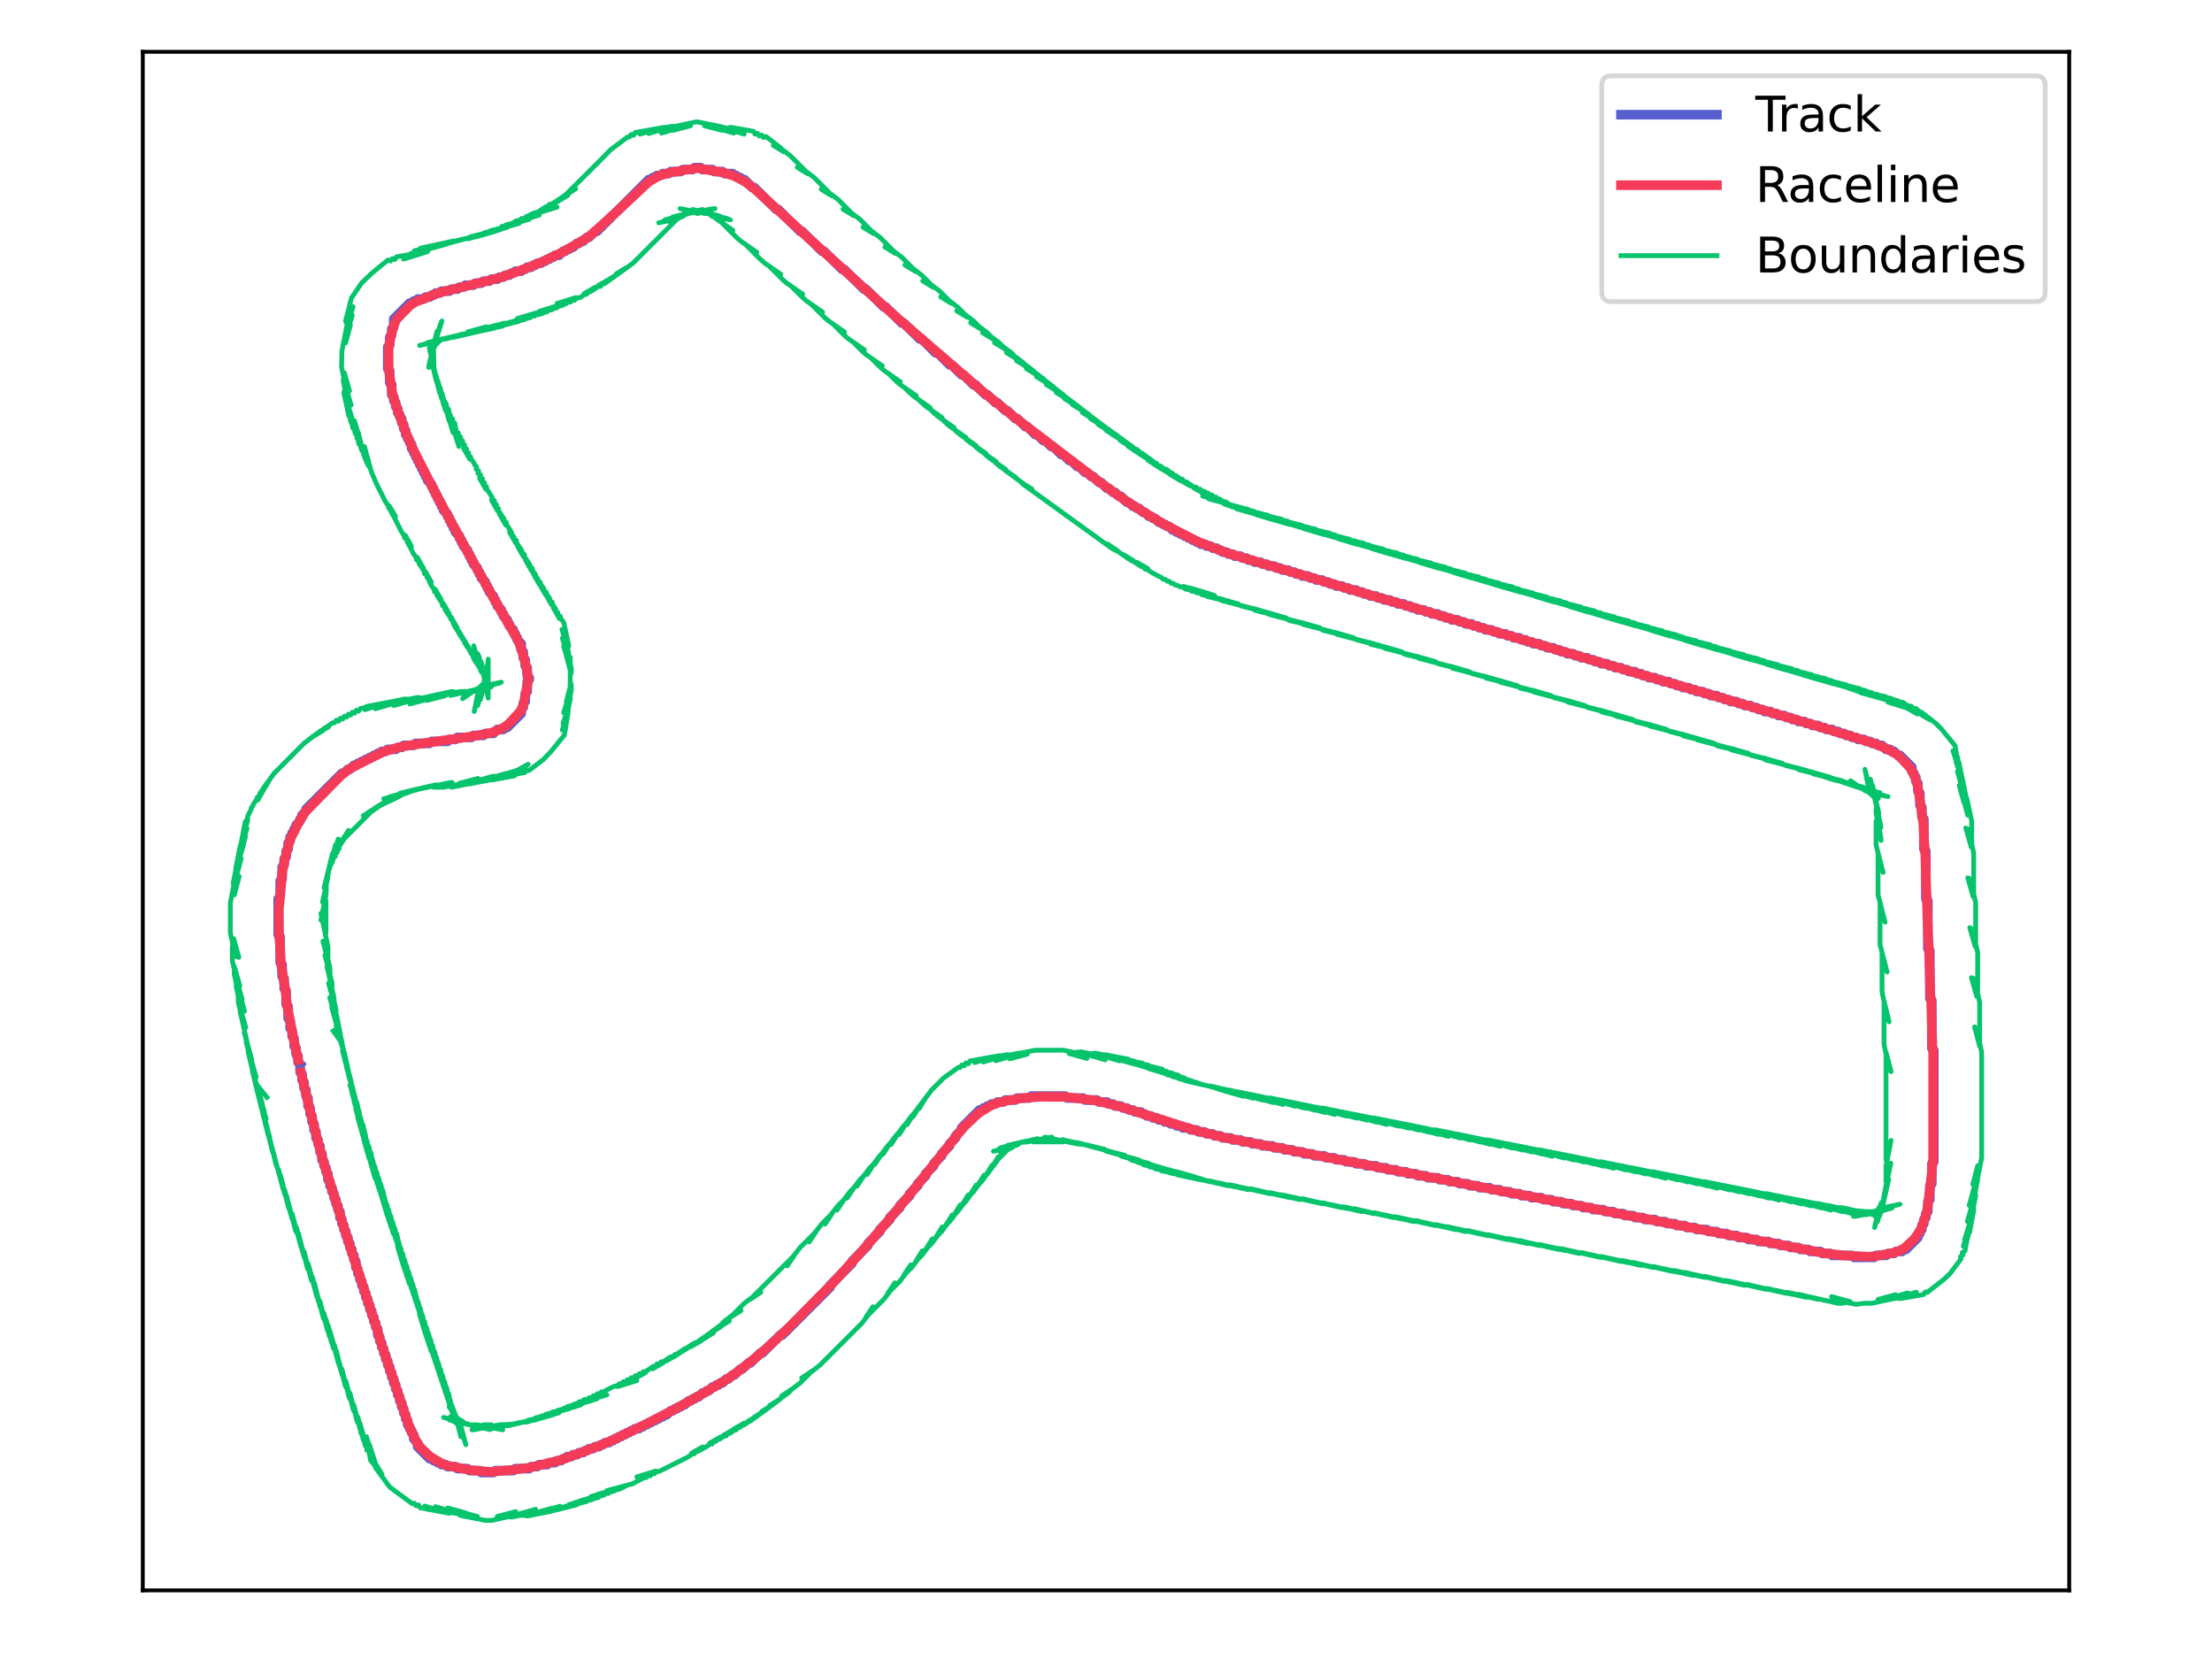 <?xml version="1.0" encoding="utf-8" standalone="no"?>
<!DOCTYPE svg PUBLIC "-//W3C//DTD SVG 1.1//EN"
  "http://www.w3.org/Graphics/SVG/1.1/DTD/svg11.dtd">
<svg xmlns:xlink="http://www.w3.org/1999/xlink" width="460.8pt" height="345.6pt" viewBox="0 0 460.8 345.6" xmlns="http://www.w3.org/2000/svg" version="1.1">
 <defs>
  <style type="text/css">*{stroke-linejoin: round; stroke-linecap: butt}</style>
 </defs>
 <g id="figure_1">
  <g id="patch_1">
   <path d="M 0 345.6 
L 460.8 345.6 
L 460.8 0 
L 0 0 
z
" style="fill: #ffffff"/>
  </g>
  <g id="axes_1">
   <g id="patch_2">
    <path d="M 29.745 331.3 
L 431.055 331.3 
L 431.055 10.8 
L 29.745 10.8 
z
" style="fill: #ffffff"/>
   </g>
   <g id="matplotlib.axis_1"/>
   <g id="matplotlib.axis_2"/>
   <g id="line2d_1">
    <path d="M 62.513 222.101 
L 62.513 223.346 
L 62.928 223.761 
L 62.928 225.006 
L 63.343 225.421 
L 63.343 226.666 
L 63.758 227.081 
L 63.758 228.327 
L 64.173 228.742 
L 64.173 230.402 
L 64.588 230.817 
L 64.588 232.062 
L 65.003 232.477 
L 65.003 233.722 
L 65.418 234.137 
L 65.418 235.382 
L 65.834 235.797 
L 65.834 237.043 
L 66.249 237.458 
L 66.249 238.288 
L 66.664 238.703 
L 66.664 239.948 
L 67.079 240.363 
L 67.079 241.608 
L 67.494 242.023 
L 67.494 242.853 
L 67.909 243.268 
L 67.909 244.098 
L 68.324 244.513 
L 68.324 245.759 
L 68.739 246.174 
L 68.739 247.004 
L 69.154 247.419 
L 69.154 248.249 
L 69.569 248.664 
L 69.569 249.494 
L 69.984 249.909 
L 69.984 250.739 
L 70.399 251.154 
L 70.399 251.984 
L 70.814 252.399 
L 70.814 253.645 
L 71.229 254.06 
L 71.229 254.89 
L 71.644 255.305 
L 71.644 256.135 
L 72.059 256.55 
L 72.059 257.38 
L 72.474 257.795 
L 72.474 258.625 
L 72.889 259.04 
L 72.889 259.87 
L 73.304 260.285 
L 73.304 261.115 
L 73.719 261.53 
L 73.719 262.361 
L 74.134 262.776 
L 74.134 264.021 
L 74.55 264.436 
L 74.55 265.266 
L 74.965 265.681 
L 74.965 266.511 
L 75.38 266.926 
L 75.38 267.756 
L 75.795 268.171 
L 75.795 269.001 
L 76.21 269.416 
L 76.21 270.246 
L 76.625 270.661 
L 76.625 271.492 
L 77.04 271.907 
L 77.04 272.737 
L 77.455 273.152 
L 77.455 273.982 
L 77.87 274.397 
L 77.87 275.227 
L 78.285 275.642 
L 78.285 276.472 
L 78.7 276.887 
L 78.7 278.132 
L 79.115 278.547 
L 79.115 279.378 
L 79.53 279.793 
L 79.53 280.623 
L 79.945 281.038 
L 79.945 281.868 
L 80.36 282.283 
L 80.36 283.113 
L 80.775 283.528 
L 80.775 284.358 
L 81.19 284.773 
L 81.19 285.603 
L 81.605 286.018 
L 81.605 286.848 
L 82.02 287.263 
L 82.02 288.094 
L 82.435 288.509 
L 82.435 289.339 
L 82.85 289.754 
L 82.85 290.584 
L 83.266 290.999 
L 83.266 291.829 
L 83.681 292.244 
L 83.681 293.074 
L 84.096 293.489 
L 84.096 294.319 
L 84.511 294.734 
L 84.511 295.564 
L 84.926 295.979 
L 84.926 296.81 
L 85.341 297.225 
L 85.341 297.64 
L 85.756 298.055 
L 85.756 298.47 
L 86.171 298.885 
L 86.171 299.715 
L 87.001 300.545 
L 87.001 301.375 
L 89.491 303.865 
L 89.906 303.865 
L 90.321 304.28 
L 90.736 304.28 
L 91.151 304.695 
L 91.566 304.695 
L 91.982 305.11 
L 92.812 305.11 
L 93.227 305.526 
L 94.887 305.526 
L 95.302 305.941 
L 97.377 305.941 
L 97.792 306.356 
L 99.867 306.356 
L 100.282 306.771 
L 102.773 306.771 
L 103.188 306.356 
L 106.923 306.356 
L 107.338 305.941 
L 110.244 305.941 
L 110.659 305.526 
L 111.904 305.526 
L 112.319 305.11 
L 113.979 305.11 
L 114.394 304.695 
L 115.639 304.695 
L 116.054 304.28 
L 116.884 304.28 
L 117.299 303.865 
L 117.714 303.865 
L 118.13 303.45 
L 118.96 303.45 
L 119.375 303.035 
L 120.205 303.035 
L 120.62 302.62 
L 121.45 302.62 
L 121.865 302.205 
L 122.28 302.205 
L 122.695 301.79 
L 123.525 301.79 
L 123.94 301.375 
L 124.77 301.375 
L 125.185 300.96 
L 125.6 300.96 
L 126.015 300.545 
L 126.846 300.545 
L 127.261 300.13 
L 127.676 300.13 
L 128.091 299.715 
L 128.506 299.715 
L 128.921 299.3 
L 129.336 299.3 
L 129.751 298.885 
L 130.166 298.885 
L 130.581 298.47 
L 130.996 298.47 
L 131.411 298.055 
L 131.826 298.055 
L 132.241 297.64 
L 133.071 297.64 
L 133.486 297.225 
L 133.901 297.225 
L 134.316 296.81 
L 134.731 296.81 
L 135.147 296.394 
L 135.562 296.394 
L 135.977 295.979 
L 136.392 295.979 
L 136.807 295.564 
L 137.222 295.564 
L 137.637 295.149 
L 138.052 295.149 
L 138.467 294.734 
L 138.882 294.734 
L 139.712 293.904 
L 140.127 293.904 
L 140.542 293.489 
L 140.957 293.489 
L 141.372 293.074 
L 141.787 293.074 
L 142.202 292.659 
L 142.617 292.659 
L 143.447 291.829 
L 143.863 291.829 
L 144.278 291.414 
L 144.693 291.414 
L 145.108 290.999 
L 145.523 290.999 
L 146.353 290.169 
L 146.768 290.169 
L 147.183 289.754 
L 147.598 289.754 
L 148.428 288.924 
L 148.843 288.924 
L 149.258 288.509 
L 149.673 288.509 
L 150.088 288.094 
L 150.503 288.094 
L 151.333 287.263 
L 151.748 287.263 
L 152.579 286.433 
L 152.994 286.433 
L 154.239 285.188 
L 154.654 285.188 
L 155.899 283.943 
L 156.314 283.943 
L 158.389 281.868 
L 158.804 281.868 
L 162.54 278.132 
L 162.955 278.132 
L 172.916 268.171 
L 172.916 267.756 
L 177.481 263.191 
L 177.481 262.776 
L 180.802 259.455 
L 180.802 259.04 
L 183.292 256.55 
L 183.292 256.135 
L 185.367 254.06 
L 185.367 253.645 
L 187.443 251.569 
L 187.443 251.154 
L 189.518 249.079 
L 189.518 248.664 
L 191.178 247.004 
L 191.178 246.589 
L 192.838 244.929 
L 192.838 244.513 
L 194.498 242.853 
L 194.498 242.438 
L 196.159 240.778 
L 196.159 240.363 
L 197.819 238.703 
L 197.819 238.288 
L 199.064 237.043 
L 199.064 236.628 
L 200.309 235.382 
L 200.309 234.967 
L 204.044 231.232 
L 204.46 231.232 
L 204.875 230.817 
L 205.29 230.817 
L 205.705 230.402 
L 206.12 230.402 
L 206.535 229.987 
L 207.365 229.987 
L 207.78 229.572 
L 209.025 229.572 
L 209.44 229.157 
L 211.515 229.157 
L 211.93 228.742 
L 214.421 228.742 
L 214.836 228.327 
L 221.892 228.327 
L 222.307 228.742 
L 225.627 228.742 
L 226.042 229.157 
L 228.532 229.157 
L 228.947 229.572 
L 230.608 229.572 
L 231.023 229.987 
L 231.853 229.987 
L 232.268 230.402 
L 233.513 230.402 
L 233.928 230.817 
L 234.758 230.817 
L 235.173 231.232 
L 236.003 231.232 
L 236.418 231.647 
L 237.663 231.647 
L 238.078 232.062 
L 238.493 232.062 
L 238.908 232.477 
L 239.739 232.477 
L 240.154 232.892 
L 240.984 232.892 
L 241.399 233.307 
L 242.229 233.307 
L 242.644 233.722 
L 243.474 233.722 
L 243.889 234.137 
L 244.719 234.137 
L 245.134 234.552 
L 245.964 234.552 
L 246.379 234.967 
L 247.624 234.967 
L 248.04 235.382 
L 249.285 235.382 
L 249.7 235.797 
L 250.945 235.797 
L 251.36 236.213 
L 252.605 236.213 
L 253.02 236.628 
L 254.265 236.628 
L 254.68 237.043 
L 256.34 237.043 
L 256.756 237.458 
L 258.416 237.458 
L 258.831 237.873 
L 260.491 237.873 
L 260.906 238.288 
L 262.566 238.288 
L 262.981 238.703 
L 265.057 238.703 
L 265.472 239.118 
L 267.132 239.118 
L 267.547 239.533 
L 269.207 239.533 
L 269.622 239.948 
L 271.282 239.948 
L 271.697 240.363 
L 273.357 240.363 
L 273.773 240.778 
L 275.848 240.778 
L 276.263 241.193 
L 277.923 241.193 
L 278.338 241.608 
L 279.998 241.608 
L 280.413 242.023 
L 282.073 242.023 
L 282.489 242.438 
L 284.149 242.438 
L 284.564 242.853 
L 286.639 242.853 
L 287.054 243.268 
L 288.714 243.268 
L 289.129 243.683 
L 290.789 243.683 
L 291.205 244.098 
L 292.865 244.098 
L 293.28 244.513 
L 294.94 244.513 
L 295.355 244.929 
L 297.015 244.929 
L 297.43 245.344 
L 299.505 245.344 
L 299.921 245.759 
L 301.581 245.759 
L 301.996 246.174 
L 303.656 246.174 
L 304.071 246.589 
L 305.731 246.589 
L 306.146 247.004 
L 307.806 247.004 
L 308.221 247.419 
L 310.297 247.419 
L 310.712 247.834 
L 312.372 247.834 
L 312.787 248.249 
L 314.447 248.249 
L 314.862 248.664 
L 316.522 248.664 
L 316.937 249.079 
L 318.598 249.079 
L 319.013 249.494 
L 321.088 249.494 
L 321.503 249.909 
L 323.163 249.909 
L 323.578 250.324 
L 325.238 250.324 
L 325.653 250.739 
L 327.314 250.739 
L 327.729 251.154 
L 329.389 251.154 
L 329.804 251.569 
L 331.464 251.569 
L 331.879 251.984 
L 333.954 251.984 
L 334.37 252.399 
L 336.03 252.399 
L 336.445 252.814 
L 338.105 252.814 
L 338.52 253.229 
L 340.18 253.229 
L 340.595 253.645 
L 342.255 253.645 
L 342.67 254.06 
L 344.746 254.06 
L 345.161 254.475 
L 346.821 254.475 
L 347.236 254.89 
L 348.896 254.89 
L 349.311 255.305 
L 350.971 255.305 
L 351.386 255.72 
L 353.047 255.72 
L 353.462 256.135 
L 355.537 256.135 
L 355.952 256.55 
L 357.612 256.55 
L 358.027 256.965 
L 359.687 256.965 
L 360.102 257.38 
L 361.763 257.38 
L 362.178 257.795 
L 363.838 257.795 
L 364.253 258.21 
L 365.913 258.21 
L 366.328 258.625 
L 368.403 258.625 
L 368.818 259.04 
L 370.479 259.04 
L 370.894 259.455 
L 372.554 259.455 
L 372.969 259.87 
L 374.629 259.87 
L 375.044 260.285 
L 376.704 260.285 
L 377.119 260.7 
L 379.195 260.7 
L 379.61 261.115 
L 381.27 261.115 
L 381.685 261.53 
L 385.835 261.53 
L 386.25 261.945 
L 390.401 261.945 
L 390.816 261.53 
L 392.891 261.53 
L 393.306 261.115 
L 394.551 261.115 
L 394.966 260.7 
L 396.212 260.7 
L 396.627 260.285 
L 397.042 260.285 
L 399.532 257.795 
L 399.532 257.38 
L 399.947 256.965 
L 399.947 256.55 
L 400.362 256.135 
L 400.362 255.305 
L 400.777 254.89 
L 400.777 254.06 
L 401.192 253.645 
L 401.192 252.814 
L 401.607 252.399 
L 401.607 250.324 
L 402.022 249.909 
L 402.022 247.004 
L 402.437 246.589 
L 402.437 242.438 
L 402.852 242.023 
L 402.852 218.781 
L 402.437 218.365 
L 402.437 208.404 
L 402.022 207.989 
L 402.022 198.028 
L 401.607 197.613 
L 401.607 187.652 
L 401.192 187.237 
L 401.192 177.276 
L 400.777 176.861 
L 400.777 170.635 
L 400.362 170.22 
L 400.362 168.145 
L 399.947 167.73 
L 399.947 165.239 
L 399.532 164.824 
L 399.532 163.164 
L 399.117 162.749 
L 399.117 161.919 
L 398.702 161.504 
L 398.702 161.089 
L 398.287 160.674 
L 398.287 159.844 
L 395.797 157.353 
L 395.382 157.353 
L 394.551 156.523 
L 394.136 156.523 
L 393.721 156.108 
L 392.891 156.108 
L 392.061 155.278 
L 391.231 155.278 
L 390.816 154.863 
L 389.986 154.863 
L 389.571 154.448 
L 388.741 154.448 
L 388.326 154.033 
L 387.081 154.033 
L 386.666 153.618 
L 385.835 153.618 
L 385.42 153.203 
L 384.59 153.203 
L 384.175 152.788 
L 383.345 152.788 
L 382.93 152.373 
L 382.1 152.373 
L 381.685 151.958 
L 380.44 151.958 
L 380.025 151.543 
L 379.195 151.543 
L 378.78 151.128 
L 377.534 151.128 
L 377.119 150.713 
L 376.289 150.713 
L 375.874 150.298 
L 374.629 150.298 
L 374.214 149.883 
L 373.384 149.883 
L 372.969 149.468 
L 372.139 149.468 
L 371.724 149.052 
L 370.479 149.052 
L 370.064 148.637 
L 369.234 148.637 
L 368.818 148.222 
L 367.573 148.222 
L 367.158 147.807 
L 366.328 147.807 
L 365.913 147.392 
L 365.083 147.392 
L 364.668 146.977 
L 363.423 146.977 
L 363.008 146.562 
L 362.178 146.562 
L 361.763 146.147 
L 360.518 146.147 
L 360.102 145.732 
L 359.272 145.732 
L 358.857 145.317 
L 358.027 145.317 
L 357.612 144.902 
L 356.367 144.902 
L 355.952 144.487 
L 355.122 144.487 
L 354.707 144.072 
L 353.462 144.072 
L 353.047 143.657 
L 352.217 143.657 
L 351.802 143.242 
L 350.556 143.242 
L 350.141 142.827 
L 349.311 142.827 
L 348.896 142.412 
L 348.066 142.412 
L 347.651 141.997 
L 346.406 141.997 
L 345.991 141.582 
L 345.161 141.582 
L 344.746 141.167 
L 343.501 141.167 
L 343.086 140.752 
L 342.255 140.752 
L 341.84 140.336 
L 341.01 140.336 
L 340.595 139.921 
L 339.35 139.921 
L 338.935 139.506 
L 338.105 139.506 
L 337.69 139.091 
L 336.445 139.091 
L 336.03 138.676 
L 335.2 138.676 
L 334.785 138.261 
L 333.539 138.261 
L 333.124 137.846 
L 332.294 137.846 
L 331.879 137.431 
L 331.049 137.431 
L 330.634 137.016 
L 329.389 137.016 
L 328.974 136.601 
L 328.144 136.601 
L 327.729 136.186 
L 326.484 136.186 
L 326.069 135.771 
L 325.238 135.771 
L 324.823 135.356 
L 323.993 135.356 
L 323.578 134.941 
L 322.333 134.941 
L 321.918 134.526 
L 321.088 134.526 
L 320.673 134.111 
L 319.428 134.111 
L 319.013 133.696 
L 318.183 133.696 
L 317.768 133.281 
L 316.937 133.281 
L 316.522 132.866 
L 315.277 132.866 
L 314.862 132.451 
L 314.032 132.451 
L 313.617 132.035 
L 312.372 132.035 
L 311.957 131.62 
L 311.127 131.62 
L 310.712 131.205 
L 309.467 131.205 
L 309.052 130.79 
L 308.221 130.79 
L 307.806 130.375 
L 306.976 130.375 
L 306.561 129.96 
L 305.316 129.96 
L 304.901 129.545 
L 304.071 129.545 
L 303.656 129.13 
L 302.411 129.13 
L 301.996 128.715 
L 301.166 128.715 
L 300.751 128.3 
L 299.921 128.3 
L 299.505 127.885 
L 298.26 127.885 
L 297.845 127.47 
L 297.015 127.47 
L 296.6 127.055 
L 295.355 127.055 
L 294.94 126.64 
L 294.11 126.64 
L 293.695 126.225 
L 292.865 126.225 
L 292.45 125.81 
L 291.205 125.81 
L 290.789 125.395 
L 289.959 125.395 
L 289.544 124.98 
L 288.299 124.98 
L 287.884 124.565 
L 287.054 124.565 
L 286.639 124.15 
L 285.394 124.15 
L 284.979 123.735 
L 284.149 123.735 
L 283.734 123.319 
L 282.904 123.319 
L 282.489 122.904 
L 281.243 122.904 
L 280.828 122.489 
L 279.998 122.489 
L 279.583 122.074 
L 278.338 122.074 
L 277.923 121.659 
L 277.093 121.659 
L 276.678 121.244 
L 275.848 121.244 
L 275.433 120.829 
L 274.188 120.829 
L 273.773 120.414 
L 272.942 120.414 
L 272.527 119.999 
L 271.282 119.999 
L 270.867 119.584 
L 270.037 119.584 
L 269.622 119.169 
L 268.792 119.169 
L 268.377 118.754 
L 267.132 118.754 
L 266.717 118.339 
L 265.887 118.339 
L 265.472 117.924 
L 264.226 117.924 
L 263.811 117.509 
L 262.981 117.509 
L 262.566 117.094 
L 261.321 117.094 
L 260.906 116.679 
L 260.076 116.679 
L 259.661 116.264 
L 258.831 116.264 
L 258.416 115.849 
L 257.171 115.849 
L 256.756 115.434 
L 255.925 115.434 
L 255.51 115.019 
L 254.68 115.019 
L 254.265 114.603 
L 253.85 114.603 
L 253.435 114.188 
L 252.605 114.188 
L 252.19 113.773 
L 251.36 113.773 
L 250.945 113.358 
L 250.115 113.358 
L 249.7 112.943 
L 249.285 112.943 
L 248.87 112.528 
L 248.455 112.528 
L 248.04 112.113 
L 247.624 112.113 
L 247.209 111.698 
L 246.794 111.698 
L 246.379 111.283 
L 245.964 111.283 
L 245.549 110.868 
L 245.134 110.868 
L 244.719 110.453 
L 244.304 110.453 
L 243.474 109.623 
L 243.059 109.623 
L 242.644 109.208 
L 242.229 109.208 
L 241.814 108.793 
L 241.399 108.793 
L 240.569 107.963 
L 240.154 107.963 
L 239.739 107.548 
L 239.324 107.548 
L 238.493 106.718 
L 238.078 106.718 
L 237.248 105.887 
L 236.833 105.887 
L 236.418 105.472 
L 236.003 105.472 
L 235.173 104.642 
L 234.758 104.642 
L 233.513 103.397 
L 233.098 103.397 
L 232.268 102.567 
L 231.853 102.567 
L 231.023 101.737 
L 230.608 101.737 
L 229.362 100.492 
L 228.947 100.492 
L 227.702 99.247 
L 227.287 99.247 
L 226.457 98.417 
L 226.042 98.417 
L 224.797 97.171 
L 224.382 97.171 
L 223.137 95.926 
L 222.722 95.926 
L 221.476 94.681 
L 221.061 94.681 
L 219.401 93.021 
L 218.986 93.021 
L 217.741 91.776 
L 217.326 91.776 
L 216.081 90.531 
L 215.666 90.531 
L 214.006 88.871 
L 213.591 88.871 
L 211.93 87.21 
L 211.515 87.21 
L 209.855 85.55 
L 209.44 85.55 
L 207.78 83.89 
L 207.365 83.89 
L 205.705 82.23 
L 205.29 82.23 
L 203.214 80.155 
L 202.799 80.155 
L 200.724 78.079 
L 200.309 78.079 
L 198.234 76.004 
L 197.819 76.004 
L 195.328 73.514 
L 194.913 73.514 
L 192.008 70.608 
L 191.593 70.608 
L 188.273 67.288 
L 187.858 67.288 
L 184.537 63.968 
L 184.122 63.968 
L 180.387 60.232 
L 179.972 60.232 
L 175.821 56.082 
L 175.406 56.082 
L 171.671 52.346 
L 171.256 52.346 
L 167.105 48.196 
L 166.69 48.196 
L 162.125 43.63 
L 161.71 43.63 
L 157.144 39.065 
L 156.729 39.065 
L 155.069 37.405 
L 154.654 37.405 
L 154.239 36.99 
L 153.824 36.99 
L 153.409 36.574 
L 152.994 36.574 
L 152.579 36.159 
L 150.918 36.159 
L 150.503 35.744 
L 148.843 35.744 
L 148.428 35.329 
L 146.353 35.329 
L 145.938 34.914 
L 144.693 34.914 
L 144.278 35.329 
L 142.202 35.329 
L 141.787 35.744 
L 139.712 35.744 
L 139.297 36.159 
L 138.052 36.159 
L 137.637 36.574 
L 136.807 36.574 
L 136.392 36.99 
L 135.977 36.99 
L 135.562 37.405 
L 135.147 37.405 
L 124.355 48.196 
L 123.94 48.196 
L 122.695 49.441 
L 122.28 49.441 
L 121.45 50.271 
L 121.035 50.271 
L 120.62 50.686 
L 120.205 50.686 
L 119.375 51.516 
L 118.96 51.516 
L 118.545 51.931 
L 118.13 51.931 
L 117.714 52.346 
L 117.299 52.346 
L 116.469 53.176 
L 115.639 53.176 
L 115.224 53.591 
L 114.809 53.591 
L 114.394 54.006 
L 113.979 54.006 
L 113.564 54.422 
L 113.149 54.422 
L 112.734 54.837 
L 111.904 54.837 
L 111.489 55.252 
L 111.074 55.252 
L 110.659 55.667 
L 109.829 55.667 
L 109.414 56.082 
L 108.998 56.082 
L 108.583 56.497 
L 107.338 56.497 
L 106.923 56.912 
L 106.508 56.912 
L 106.093 57.327 
L 105.263 57.327 
L 104.848 57.742 
L 104.018 57.742 
L 103.603 58.157 
L 102.358 58.157 
L 101.943 58.572 
L 100.698 58.572 
L 100.282 58.987 
L 99.037 58.987 
L 98.622 59.402 
L 96.962 59.402 
L 96.547 59.817 
L 95.717 59.817 
L 95.302 60.232 
L 94.057 60.232 
L 93.642 60.647 
L 91.982 60.647 
L 91.566 61.062 
L 90.736 61.062 
L 90.321 61.477 
L 89.906 61.477 
L 89.491 61.892 
L 88.661 61.892 
L 88.246 62.307 
L 87.001 62.307 
L 86.586 62.722 
L 86.171 62.722 
L 85.756 63.138 
L 85.341 63.138 
L 82.02 66.458 
L 82.02 68.118 
L 81.605 68.533 
L 81.605 69.778 
L 81.19 70.193 
L 81.19 71.854 
L 80.775 72.269 
L 80.775 76.834 
L 81.19 77.249 
L 81.19 79.739 
L 81.605 80.155 
L 81.605 82.23 
L 82.02 82.645 
L 82.02 83.475 
L 82.435 83.89 
L 82.435 84.72 
L 82.85 85.135 
L 82.85 85.965 
L 83.266 86.38 
L 83.266 86.795 
L 83.681 87.21 
L 83.681 88.04 
L 84.096 88.455 
L 84.096 89.286 
L 84.511 89.701 
L 84.511 90.531 
L 84.926 90.946 
L 84.926 91.361 
L 85.341 91.776 
L 85.341 92.191 
L 85.756 92.606 
L 85.756 93.436 
L 86.171 93.851 
L 86.171 94.266 
L 86.586 94.681 
L 86.586 95.096 
L 87.001 95.511 
L 87.001 95.926 
L 87.416 96.341 
L 87.416 96.756 
L 87.831 97.171 
L 87.831 97.587 
L 88.246 98.002 
L 88.246 98.417 
L 88.661 98.832 
L 88.661 99.247 
L 89.076 99.662 
L 89.076 100.077 
L 89.906 100.907 
L 89.906 101.322 
L 90.321 101.737 
L 90.321 102.152 
L 90.736 102.567 
L 90.736 102.982 
L 91.151 103.397 
L 91.151 103.812 
L 91.566 104.227 
L 91.566 104.642 
L 91.982 105.057 
L 91.982 105.472 
L 92.397 105.887 
L 92.397 106.303 
L 93.227 107.133 
L 93.227 107.548 
L 93.642 107.963 
L 93.642 108.378 
L 94.057 108.793 
L 94.057 109.208 
L 94.472 109.623 
L 94.472 110.038 
L 94.887 110.453 
L 94.887 110.868 
L 95.717 111.698 
L 95.717 112.113 
L 96.132 112.528 
L 96.132 112.943 
L 96.547 113.358 
L 96.547 113.773 
L 97.377 114.603 
L 97.377 115.019 
L 97.792 115.434 
L 97.792 115.849 
L 98.207 116.264 
L 98.207 116.679 
L 98.622 117.094 
L 98.622 117.509 
L 99.452 118.339 
L 99.452 118.754 
L 99.867 119.169 
L 99.867 119.584 
L 100.282 119.999 
L 100.282 120.414 
L 101.113 121.244 
L 101.113 121.659 
L 101.528 122.074 
L 101.528 122.489 
L 101.943 122.904 
L 101.943 123.319 
L 102.773 124.15 
L 102.773 124.565 
L 103.188 124.98 
L 103.188 125.395 
L 103.603 125.81 
L 103.603 126.225 
L 104.433 127.055 
L 104.433 127.47 
L 104.848 127.885 
L 104.848 128.3 
L 105.678 129.13 
L 105.678 129.545 
L 106.093 129.96 
L 106.093 130.375 
L 106.923 131.205 
L 106.923 131.62 
L 107.338 132.035 
L 107.338 132.451 
L 107.753 132.866 
L 107.753 133.281 
L 108.583 134.111 
L 108.583 135.356 
L 108.998 135.771 
L 108.998 137.016 
L 109.414 137.431 
L 109.414 138.676 
L 109.829 139.091 
L 109.829 140.752 
L 110.244 141.167 
L 110.244 141.582 
L 109.829 141.997 
L 109.829 144.072 
L 109.414 144.487 
L 109.414 146.147 
L 108.998 146.562 
L 108.998 147.392 
L 108.583 147.807 
L 108.583 148.637 
L 105.678 151.543 
L 105.263 151.543 
L 104.848 151.958 
L 103.603 151.958 
L 102.773 152.788 
L 101.113 152.788 
L 100.698 153.203 
L 98.622 153.203 
L 98.207 153.618 
L 95.302 153.618 
L 94.887 154.033 
L 93.642 154.033 
L 93.227 154.448 
L 89.906 154.448 
L 89.491 154.863 
L 86.586 154.863 
L 86.171 155.278 
L 84.096 155.278 
L 83.681 155.693 
L 82.85 155.693 
L 82.435 156.108 
L 80.775 156.108 
L 80.36 156.523 
L 79.53 156.523 
L 79.115 156.938 
L 78.7 156.938 
L 78.285 157.353 
L 77.87 157.353 
L 77.455 157.768 
L 77.04 157.768 
L 76.625 158.184 
L 76.21 158.184 
L 75.795 158.599 
L 75.38 158.599 
L 74.965 159.014 
L 74.55 159.014 
L 74.134 159.429 
L 73.719 159.429 
L 72.889 160.259 
L 72.474 160.259 
L 71.644 161.089 
L 71.229 161.089 
L 63.758 168.56 
L 63.758 168.975 
L 62.928 169.805 
L 62.928 170.22 
L 62.513 170.635 
L 62.513 171.05 
L 61.683 171.88 
L 61.683 172.295 
L 61.268 172.71 
L 61.268 173.125 
L 60.853 173.54 
L 60.853 173.955 
L 60.438 174.37 
L 60.438 175.2 
L 60.023 175.616 
L 60.023 176.861 
L 59.608 177.276 
L 59.608 178.521 
L 59.193 178.936 
L 59.193 180.181 
L 58.778 180.596 
L 58.778 183.086 
L 58.363 183.501 
L 58.363 186.822 
L 57.948 187.237 
L 57.948 194.708 
L 58.363 195.123 
L 58.363 200.518 
L 58.778 200.933 
L 58.778 203.424 
L 59.193 203.839 
L 59.193 205.914 
L 59.608 206.329 
L 59.608 209.234 
L 60.023 209.649 
L 60.023 212.14 
L 60.438 212.555 
L 60.438 214.215 
L 60.853 214.63 
L 60.853 215.875 
L 61.268 216.29 
L 61.268 217.95 
L 61.683 218.365 
L 61.683 219.611 
L 62.098 220.026 
L 62.098 221.271 
L 62.513 221.686 
L 62.513 221.686 
" clip-path="url(#p6db9f89d6e)" style="fill: none; stroke: #575fcf; stroke-width: 2; stroke-linecap: square"/>
   </g>
   <g id="line2d_2">
    <path d="M 62.704 223.401 
L 64.541 231.147 
L 66.155 237.585 
L 66.861 240.12 
L 67.573 242.651 
L 70.771 252.791 
L 71.516 255.338 
L 78.51 276.781 
L 79.242 279.318 
L 85.159 296.924 
L 86.843 300.537 
L 87.633 301.582 
L 89.567 303.425 
L 91.83 304.763 
L 93.057 305.289 
L 98.243 306.283 
L 102.218 306.625 
L 104.838 306.355 
L 106.166 306.272 
L 108.787 305.926 
L 110.09 305.79 
L 116.531 304.244 
L 120.273 302.872 
L 125.256 301.017 
L 127.676 299.966 
L 134.86 296.527 
L 141.908 292.843 
L 146.535 290.239 
L 149.964 288.209 
L 152.214 286.805 
L 154.359 285.245 
L 157.472 282.778 
L 160.466 280.158 
L 164.34 276.533 
L 173.669 267.101 
L 179.918 260.233 
L 184.237 255.201 
L 189.339 249.075 
L 200.084 235.59 
L 200.953 234.615 
L 203.841 231.872 
L 206.094 230.491 
L 207.279 229.905 
L 209.855 229.241 
L 211.168 229.093 
L 212.458 228.822 
L 216.425 228.479 
L 221.713 228.494 
L 224.366 228.784 
L 228.29 229.276 
L 233.451 230.541 
L 248.604 235.372 
L 255.04 236.977 
L 257.643 237.463 
L 262.837 238.502 
L 266.745 239.175 
L 269.333 239.719 
L 296.636 244.98 
L 297.919 245.283 
L 299.231 245.438 
L 301.842 245.982 
L 305.73 246.739 
L 310.954 247.753 
L 313.531 248.24 
L 321.344 249.724 
L 325.235 250.475 
L 334.345 252.25 
L 336.924 252.774 
L 342.122 253.753 
L 347.345 254.768 
L 349.919 255.28 
L 365.535 258.262 
L 366.818 258.565 
L 368.13 258.72 
L 370.741 259.264 
L 374.629 260.021 
L 379.854 261.029 
L 383.777 261.51 
L 389.066 261.79 
L 390.377 261.735 
L 394.281 261.013 
L 395.564 260.61 
L 396.745 260.01 
L 398.677 258.208 
L 399.47 257.163 
L 400.154 256.019 
L 401.077 253.528 
L 401.456 252.255 
L 402.431 244.386 
L 402.506 243.049 
L 402.704 241.735 
L 402.718 219.195 
L 402.541 217.891 
L 402.307 208.619 
L 402.13 207.294 
L 401.852 198.014 
L 401.675 195.364 
L 401.393 187.411 
L 401.253 184.768 
L 401.082 178.137 
L 400.837 175.501 
L 400.669 171.526 
L 399.702 164.974 
L 399.474 163.66 
L 399.113 162.383 
L 398.602 161.177 
L 397.975 160.014 
L 396.177 158.058 
L 395.21 157.185 
L 392.891 155.889 
L 390.419 154.881 
L 387.899 154.069 
L 385.352 153.32 
L 380.295 151.76 
L 376.496 150.643 
L 372.642 149.504 
L 368.835 148.382 
L 366.302 147.656 
L 362.501 146.531 
L 331.944 137.595 
L 328.142 136.466 
L 325.599 135.745 
L 320.494 134.21 
L 317.961 133.484 
L 314.165 132.358 
L 309.042 130.918 
L 303.973 129.381 
L 301.443 128.661 
L 296.332 127.127 
L 293.789 126.398 
L 289.985 125.268 
L 287.437 124.554 
L 265.818 118.184 
L 263.284 117.471 
L 255.636 115.197 
L 249.465 112.82 
L 242.393 109.168 
L 237.866 106.432 
L 234.5 104.298 
L 232.31 102.747 
L 229.096 100.445 
L 211.16 86.786 
L 208.069 84.262 
L 204.964 81.797 
L 185.877 65.336 
L 172.096 52.888 
L 169.136 50.228 
L 157.36 39.497 
L 155.258 37.878 
L 152.933 36.637 
L 150.391 35.882 
L 145.173 35.016 
L 143.878 35.272 
L 142.563 35.409 
L 141.276 35.698 
L 139.966 35.857 
L 137.365 36.561 
L 135.118 37.874 
L 128.321 44.234 
L 123.413 48.694 
L 122.372 49.503 
L 118.952 51.54 
L 116.598 52.817 
L 113.04 54.514 
L 109.335 56.016 
L 104.354 57.761 
L 100.493 58.776 
L 91.477 60.968 
L 86.55 62.902 
L 85.447 63.587 
L 82.642 66.465 
L 82.09 67.619 
L 81.373 70.17 
L 80.941 72.76 
L 80.967 76.748 
L 81.727 81.977 
L 82.938 85.759 
L 83.893 88.261 
L 84.787 90.767 
L 86.434 94.374 
L 91.274 103.812 
L 98.315 116.59 
L 102.882 124.67 
L 107.542 132.709 
L 108.139 133.913 
L 108.977 136.397 
L 109.63 138.974 
L 110.091 141.551 
L 109.037 146.777 
L 108.555 148.012 
L 106.79 149.947 
L 105.866 150.899 
L 104.775 151.664 
L 102.337 152.657 
L 98.429 153.393 
L 87.944 154.877 
L 85.327 155.273 
L 84.031 155.482 
L 81.44 156.134 
L 80.146 156.479 
L 76.595 158.23 
L 73.039 160.048 
L 71.954 160.795 
L 70.943 161.633 
L 63.528 169.193 
L 62.133 171.468 
L 60.381 175.015 
L 59.361 178.891 
L 58.832 181.479 
L 58.094 189.382 
L 58.132 194.678 
L 58.355 197.326 
L 58.474 199.99 
L 58.83 202.602 
L 59.487 206.54 
L 59.754 209.156 
L 61.249 216.944 
L 62.132 220.833 
L 62.132 220.833 
" clip-path="url(#p6db9f89d6e)" style="fill: none; stroke: #f53b57; stroke-width: 2; stroke-linecap: square"/>
   </g>
   <g id="line2d_3">
    <path d="M 52.648 222.101 
L 52.535 222.931 
L 53.689 227.758 
L 54.104 228.173 
L 52.95 224.176 
L 52.95 224.591 
L 54.104 229.418 
L 54.605 229.79 
L 53.478 225.836 
L 53.365 226.251 
L 54.519 231.078 
L 55.02 231.45 
L 53.893 227.497 
L 53.78 227.912 
L 54.934 232.739 
L 55.435 233.111 
L 54.308 229.157 
L 54.195 229.572 
L 54.308 229.987 
L 55.435 234.771 
L 55.764 235.229 
L 54.61 231.232 
L 54.723 231.647 
L 55.85 236.431 
L 56.179 236.889 
L 55.025 232.892 
L 55.138 233.307 
L 56.728 239.728 
L 56.909 240.26 
L 55.968 236.213 
L 57.511 242.657 
L 57.739 243.165 
L 56.685 239.118 
L 58.984 247.731 
L 58.043 243.683 
L 59.218 248.444 
L 59.399 248.976 
L 58.458 244.929 
L 60.048 251.349 
L 60.229 251.881 
L 59.288 247.834 
L 60.464 252.594 
L 60.644 253.126 
L 59.703 249.079 
L 60.831 253.863 
L 61.059 254.372 
L 60.006 250.324 
L 61.575 256.396 
L 61.889 256.862 
L 60.836 252.814 
L 62.719 259.767 
L 61.779 255.72 
L 62.954 260.48 
L 63.134 261.012 
L 62.194 256.965 
L 63.321 261.749 
L 63.549 262.257 
L 62.496 258.21 
L 64.065 264.282 
L 64.379 264.748 
L 63.326 260.7 
L 64.895 266.773 
L 65.31 267.188 
L 64.156 263.191 
L 64.269 263.606 
L 65.859 269.611 
L 66.04 270.143 
L 65.099 266.096 
L 66.274 270.856 
L 66.455 271.389 
L 65.514 267.341 
L 66.642 272.125 
L 66.87 272.634 
L 65.816 268.586 
L 67.386 274.658 
L 67.7 275.124 
L 66.646 271.077 
L 68.216 277.149 
L 68.53 277.614 
L 67.476 273.567 
L 68.631 278.394 
L 69.046 278.809 
L 67.891 274.812 
L 69.046 279.639 
L 69.461 280.054 
L 68.307 276.057 
L 69.461 280.884 
L 69.876 281.299 
L 68.722 277.302 
L 68.834 277.717 
L 70.425 283.723 
L 70.605 284.255 
L 69.665 280.208 
L 70.84 284.968 
L 71.02 285.5 
L 70.08 281.453 
L 71.207 286.237 
L 71.435 286.745 
L 70.382 282.698 
L 71.951 288.77 
L 72.265 289.236 
L 71.212 285.188 
L 72.781 291.26 
L 73.095 291.726 
L 72.042 287.678 
L 73.611 293.751 
L 73.925 294.216 
L 72.872 290.169 
L 74.442 296.241 
L 74.756 296.706 
L 73.702 292.659 
L 75.272 298.731 
L 75.586 299.197 
L 74.532 295.149 
L 75.687 299.976 
L 76.102 300.391 
L 74.947 296.394 
L 76.102 301.222 
L 76.517 301.637 
L 76.416 302.102 
L 77.065 302.4 
L 76.932 302.882 
L 77.536 303.202 
L 76.331 299.3 
L 77.192 304.204 
L 79.585 307.131 
L 78.239 304.926 
L 76.953 300.96 
L 78.239 305.756 
L 81.141 309.725 
L 82.075 310.451 
L 85.851 313.221 
L 86.309 313.136 
L 86.662 313.674 
L 87.166 313.496 
L 87.496 314.082 
L 92.397 314.95 
L 88.494 313.745 
L 88.815 314.35 
L 93.642 315.242 
L 94.472 314.99 
L 90.716 313.868 
L 91.017 314.511 
L 95.717 315.405 
L 96.962 315.156 
L 93.277 314.141 
L 93.519 314.902 
L 98.622 315.902 
L 99.452 315.902 
L 95.598 314.894 
L 95.828 315.68 
L 101.113 316.732 
L 102.358 316.732 
L 107.228 315.68 
L 107.457 314.894 
L 103.603 315.902 
L 104.018 315.902 
L 106.093 315.983 
L 106.508 316.045 
L 111.292 315.093 
L 111.571 314.406 
L 107.753 315.496 
L 109.414 315.71 
L 109.829 315.806 
L 114.706 314.866 
L 114.992 314.192 
L 111.074 315.295 
L 111.489 315.391 
L 116.366 314.45 
L 116.652 313.777 
L 112.734 314.88 
L 113.564 315.089 
L 118.391 313.934 
L 118.806 313.519 
L 114.809 314.674 
L 115.224 314.674 
L 120.051 313.519 
L 120.517 313.205 
L 116.469 314.259 
L 122.177 312.79 
L 122.542 312.274 
L 118.545 313.429 
L 123.422 312.375 
L 123.787 311.859 
L 119.79 313.014 
L 124.667 311.96 
L 125.032 311.444 
L 121.035 312.599 
L 125.862 311.444 
L 126.277 311.029 
L 126.743 311.13 
L 127.095 310.591 
L 123.11 311.769 
L 127.937 310.614 
L 128.352 310.199 
L 124.355 311.353 
L 129.171 310.176 
L 130.478 309.47 
L 126.43 310.523 
L 131.746 309.101 
L 134.213 307.81 
L 134.628 307.81 
L 134.993 307.294 
L 135.482 307.441 
L 135.811 306.855 
L 136.312 307.026 
L 136.642 306.44 
L 132.656 307.67 
L 137.472 306.44 
L 143.282 303.535 
L 146.389 301.412 
L 144.112 302.705 
L 144.613 302.875 
L 144.97 302.345 
L 145.385 302.345 
L 146.688 301.63 
L 147.018 301.46 
L 150.125 299.336 
L 147.848 300.63 
L 148.348 300.8 
L 148.678 300.215 
L 149.12 300.269 
L 149.535 299.854 
L 149.923 299.8 
L 153.03 297.676 
L 150.753 298.97 
L 151.253 299.14 
L 151.611 298.609 
L 152.026 298.609 
L 155.105 296.431 
L 152.828 297.724 
L 153.329 297.895 
L 153.659 297.309 
L 154.101 297.364 
L 154.516 296.949 
L 154.904 296.894 
L 158.011 294.771 
L 155.761 296.119 
L 156.176 296.119 
L 159.231 293.916 
L 157.006 295.289 
L 157.374 295.195 
L 160.892 292.671 
L 158.666 294.044 
L 159.081 294.044 
L 162.552 291.426 
L 160.327 292.799 
L 160.695 292.705 
L 164.2 290.169 
L 165.03 289.339 
L 162.852 290.793 
L 163.232 290.723 
L 166.69 288.094 
L 169.18 285.603 
L 167.002 287.057 
L 167.417 287.057 
L 170.841 284.358 
L 179.557 275.642 
L 181.841 272.634 
L 181.841 272.219 
L 180.387 274.397 
L 184.122 270.661 
L 186.406 267.653 
L 186.406 267.238 
L 184.952 269.416 
L 187.443 266.926 
L 189.727 263.918 
L 189.727 263.503 
L 188.273 265.681 
L 189.933 264.021 
L 192.217 261.012 
L 192.148 260.563 
L 190.763 262.776 
L 192.008 261.53 
L 194.292 258.522 
L 194.223 258.072 
L 192.838 260.285 
L 194.083 259.04 
L 196.368 256.032 
L 196.298 255.582 
L 194.913 257.795 
L 196.159 256.55 
L 198.373 253.507 
L 198.373 253.092 
L 196.989 255.305 
L 197.819 254.475 
L 200.103 251.466 
L 200.033 251.016 
L 198.649 253.229 
L 199.491 252.412 
L 201.763 249.391 
L 201.694 248.941 
L 200.309 251.154 
L 201.151 250.336 
L 203.354 247.281 
L 203.354 246.866 
L 201.969 249.079 
L 202.799 248.249 
L 205.014 245.206 
L 205.014 244.791 
L 203.629 247.004 
L 204.459 246.174 
L 206.674 243.131 
L 206.674 242.715 
L 205.302 244.941 
L 205.717 244.526 
L 207.919 241.47 
L 207.919 241.055 
L 206.547 243.281 
L 206.962 242.865 
L 209.164 239.81 
L 209.164 239.395 
L 207.792 241.62 
L 210.697 238.715 
L 208.472 240.087 
L 208.887 240.087 
L 210.52 239.203 
L 211.02 238.958 
L 206.95 239.826 
L 211.682 238.621 
L 212.18 238.373 
L 208.195 239.225 
L 208.61 239.055 
L 213.725 237.727 
L 209.855 238.621 
L 216.163 237.207 
L 213.176 237.957 
L 214.006 237.882 
L 219.105 236.865 
L 215.251 237.873 
L 215.666 237.873 
L 221.476 237.882 
L 217.606 236.897 
L 218.185 236.984 
L 224.382 238.297 
L 225.212 238.369 
L 221.294 237.408 
L 227.287 238.784 
L 228.117 238.926 
L 224.12 237.981 
L 230.192 239.437 
L 226.677 238.677 
L 234.343 240.682 
L 230.296 239.742 
L 230.828 239.922 
L 236.833 241.513 
L 237.248 241.625 
L 233.201 240.572 
L 233.666 240.886 
L 239.324 242.343 
L 235.276 241.402 
L 235.753 241.693 
L 240.569 242.871 
L 236.521 241.817 
L 236.987 242.131 
L 241.814 243.337 
L 237.828 242.108 
L 238.181 242.647 
L 243.059 243.588 
L 239.129 242.413 
L 239.427 243.062 
L 244.304 244.003 
L 240.374 242.828 
L 240.672 243.477 
L 245.549 244.418 
L 241.619 243.243 
L 241.917 243.892 
L 246.794 244.833 
L 247.209 244.737 
L 243.291 243.634 
L 243.577 244.307 
L 248.455 245.248 
L 248.87 245.152 
L 244.951 244.049 
L 245.237 244.722 
L 250.115 245.776 
L 250.53 245.663 
L 246.576 244.535 
L 246.948 245.037 
L 252.19 246.191 
L 248.193 245.037 
L 248.651 245.365 
L 255.925 247.021 
L 251.87 245.983 
L 257.171 247.227 
L 253.926 246.437 
L 260.076 247.842 
L 256.021 246.813 
L 256.601 246.899 
L 264.641 248.681 
L 260.594 247.628 
L 261.138 247.784 
L 268.792 249.511 
L 264.737 248.473 
L 270.037 249.717 
L 270.867 249.918 
L 266.812 248.888 
L 267.392 248.974 
L 275.433 250.756 
L 271.385 249.703 
L 271.929 249.86 
L 279.583 251.587 
L 275.528 250.549 
L 280.828 251.792 
L 277.584 251.002 
L 283.734 252.408 
L 279.678 251.379 
L 280.258 251.464 
L 286.224 252.832 
L 282.177 251.778 
L 282.721 251.935 
L 290.374 253.662 
L 286.319 252.624 
L 291.62 253.868 
L 288.375 253.077 
L 294.525 254.483 
L 290.47 253.454 
L 291.05 253.539 
L 299.09 255.322 
L 295.043 254.269 
L 295.587 254.425 
L 303.241 256.152 
L 299.186 255.114 
L 304.486 256.358 
L 305.316 256.559 
L 301.261 255.529 
L 301.841 255.615 
L 309.882 257.397 
L 305.834 256.344 
L 306.378 256.5 
L 314.032 258.227 
L 309.977 257.189 
L 315.277 258.433 
L 312.033 257.643 
L 318.183 259.049 
L 314.127 258.019 
L 314.707 258.105 
L 320.673 259.472 
L 316.625 258.419 
L 317.17 258.576 
L 324.823 260.303 
L 320.768 259.265 
L 326.069 260.508 
L 322.824 259.718 
L 328.974 261.124 
L 324.919 260.095 
L 325.499 260.18 
L 333.539 261.963 
L 329.492 260.909 
L 330.036 261.066 
L 337.69 262.793 
L 333.635 261.755 
L 338.935 262.999 
L 335.691 262.209 
L 341.84 263.614 
L 337.785 262.585 
L 338.365 262.67 
L 344.331 264.038 
L 340.283 262.985 
L 340.827 263.141 
L 348.481 264.868 
L 344.426 263.83 
L 349.726 265.074 
L 346.482 264.284 
L 352.632 265.69 
L 348.576 264.66 
L 349.156 264.746 
L 355.122 266.113 
L 351.074 265.06 
L 351.619 265.216 
L 359.272 266.943 
L 355.217 265.905 
L 360.518 267.149 
L 357.273 266.359 
L 363.423 267.765 
L 359.368 266.735 
L 359.948 266.821 
L 367.988 268.604 
L 363.941 267.55 
L 364.485 267.707 
L 372.139 269.434 
L 368.084 268.396 
L 373.384 269.639 
L 370.14 268.849 
L 376.289 270.255 
L 372.234 269.226 
L 372.814 269.311 
L 378.78 270.679 
L 374.732 269.625 
L 375.276 269.782 
L 382.93 271.509 
L 383.76 271.5 
L 385.42 271.158 
L 381.55 270.101 
L 381.838 270.769 
L 386.666 271.715 
L 388.326 271.501 
L 389.986 271.492 
L 394.67 270.484 
L 394.904 269.706 
L 391.231 270.699 
L 392.476 270.895 
L 397.124 269.996 
L 397.415 269.333 
L 393.721 270.442 
L 394.136 270.598 
L 398.869 269.75 
L 399.203 269.174 
L 395.382 270.354 
L 395.797 270.54 
L 400.701 269.679 
L 401.054 269.141 
L 401.504 269.21 
L 404.94 266.523 
L 406.222 265.315 
L 408.503 262.281 
L 408.387 261.808 
L 408.926 261.454 
L 408.748 260.95 
L 409.333 260.62 
L 410.202 255.72 
L 408.997 259.622 
L 409.578 259.29 
L 410.431 254.475 
L 409.259 258.301 
L 409.883 257.99 
L 410.774 253.229 
L 409.657 257.047 
L 410.298 256.745 
L 411.189 251.984 
L 410.888 250.739 
L 409.85 254.445 
L 410.593 254.194 
L 411.568 249.079 
L 411.238 247.419 
L 410.223 251.104 
L 410.984 250.862 
L 411.983 245.759 
L 411.983 242.853 
L 410.976 246.707 
L 411.762 246.478 
L 412.814 241.193 
L 412.814 219.196 
L 411.762 214.326 
L 411.347 213.911 
L 412.399 217.95 
L 412.399 217.535 
L 412.399 208.819 
L 411.347 203.95 
L 410.689 203.656 
L 411.792 207.574 
L 411.983 206.329 
L 411.983 198.443 
L 410.932 193.573 
L 410.345 193.244 
L 411.473 197.198 
L 411.568 196.368 
L 411.568 188.067 
L 410.517 183.197 
L 409.93 182.868 
L 411.058 186.822 
L 411.153 185.992 
L 411.153 177.691 
L 410.102 172.821 
L 409.515 172.492 
L 410.643 176.446 
L 410.738 175.616 
L 410.738 171.05 
L 409.687 166.18 
L 408.9 165.951 
L 409.908 169.805 
L 409.908 169.39 
L 409.908 168.56 
L 408.909 163.871 
L 408.148 163.629 
L 409.162 167.315 
L 409.502 165.654 
L 408.517 160.954 
L 407.775 160.703 
L 408.812 164.409 
L 408.996 163.579 
L 408.102 158.879 
L 407.459 158.578 
L 408.6 162.334 
L 407.751 157.602 
L 407.175 157.267 
L 407.36 156.76 
L 406.833 156.4 
L 408.083 160.259 
L 407.274 155.35 
L 404.513 151.958 
L 403.28 150.7 
L 400.286 148.374 
L 399.762 148.592 
L 401.967 149.938 
L 399.041 147.544 
L 398.537 147.722 
L 398.207 147.137 
L 393.306 146.269 
L 397.209 147.474 
L 399.434 148.736 
L 396.524 146.353 
L 391.646 145.413 
L 395.576 146.588 
L 395.279 145.938 
L 390.401 144.998 
L 394.331 146.173 
L 394.033 145.523 
L 389.156 144.583 
L 393.086 145.758 
L 392.788 145.108 
L 387.911 144.168 
L 387.496 144.264 
L 391.414 145.366 
L 391.128 144.693 
L 386.25 143.752 
L 390.181 144.928 
L 389.883 144.278 
L 385.005 143.337 
L 388.935 144.513 
L 388.638 143.863 
L 383.76 142.922 
L 387.714 144.05 
L 387.393 143.448 
L 382.515 142.394 
L 386.512 143.549 
L 386.097 143.134 
L 381.27 141.979 
L 380.855 142.092 
L 384.809 143.22 
L 384.487 142.618 
L 379.61 141.564 
L 383.607 142.719 
L 383.192 142.304 
L 378.365 141.149 
L 377.95 141.262 
L 381.88 142.437 
L 381.582 141.788 
L 376.704 140.847 
L 380.658 141.975 
L 380.337 141.373 
L 375.459 140.319 
L 375.044 140.432 
L 378.974 141.607 
L 378.677 140.958 
L 373.799 140.017 
L 377.753 141.145 
L 377.431 140.543 
L 372.554 139.489 
L 376.551 140.644 
L 376.136 140.228 
L 371.309 139.074 
L 370.894 139.187 
L 374.824 140.362 
L 374.526 139.712 
L 369.649 138.772 
L 373.602 139.9 
L 373.281 139.297 
L 368.403 138.244 
L 367.988 138.357 
L 371.919 139.532 
L 371.621 138.882 
L 366.743 137.942 
L 370.697 139.069 
L 370.376 138.467 
L 365.498 137.414 
L 369.495 138.568 
L 369.08 138.153 
L 364.253 136.999 
L 363.838 137.112 
L 367.792 138.239 
L 367.47 137.637 
L 362.593 136.584 
L 366.59 137.738 
L 366.225 137.222 
L 361.348 136.169 
L 360.933 136.282 
L 364.863 137.457 
L 364.565 136.807 
L 359.687 135.867 
L 363.641 136.994 
L 363.32 136.392 
L 358.442 135.339 
L 362.439 136.493 
L 362.024 136.078 
L 357.197 134.924 
L 356.782 135.036 
L 360.736 136.164 
L 360.414 135.562 
L 355.537 134.509 
L 359.534 135.663 
L 359.119 135.248 
L 354.292 134.093 
L 353.877 134.206 
L 357.807 135.382 
L 357.509 134.732 
L 352.632 133.791 
L 356.585 134.919 
L 356.264 134.317 
L 351.386 133.263 
L 350.971 133.376 
L 354.902 134.551 
L 354.604 133.902 
L 349.726 132.961 
L 353.68 134.089 
L 353.359 133.487 
L 348.481 132.433 
L 352.478 133.588 
L 352.063 133.173 
L 347.236 132.018 
L 346.821 132.131 
L 350.775 133.259 
L 350.453 132.657 
L 345.576 131.603 
L 349.573 132.758 
L 349.208 132.242 
L 344.331 131.188 
L 343.916 131.301 
L 347.846 132.476 
L 347.548 131.827 
L 342.67 130.886 
L 346.624 132.014 
L 346.303 131.411 
L 341.425 130.358 
L 345.422 131.512 
L 345.007 131.097 
L 340.18 129.943 
L 339.765 130.056 
L 343.719 131.184 
L 343.398 130.581 
L 338.52 129.528 
L 342.517 130.682 
L 342.102 130.267 
L 337.275 129.113 
L 336.86 129.226 
L 340.79 130.401 
L 340.492 129.751 
L 335.615 128.811 
L 339.569 129.938 
L 339.247 129.336 
L 334.37 128.283 
L 333.954 128.396 
L 337.885 129.571 
L 337.587 128.921 
L 332.709 127.981 
L 336.663 129.108 
L 336.342 128.506 
L 331.464 127.453 
L 335.461 128.607 
L 335.046 128.192 
L 330.219 127.038 
L 329.804 127.151 
L 333.734 128.326 
L 333.436 127.676 
L 328.559 126.736 
L 332.513 127.863 
L 332.191 127.261 
L 327.314 126.208 
L 326.899 126.32 
L 330.829 127.496 
L 330.531 126.846 
L 325.653 125.905 
L 329.607 127.033 
L 329.286 126.431 
L 324.408 125.377 
L 328.405 126.532 
L 327.99 126.117 
L 323.163 124.962 
L 322.748 125.075 
L 326.702 126.203 
L 326.381 125.601 
L 321.503 124.547 
L 325.5 125.702 
L 325.135 125.186 
L 320.258 124.132 
L 319.843 124.245 
L 323.773 125.42 
L 323.475 124.771 
L 318.598 123.83 
L 322.552 124.958 
L 322.23 124.356 
L 317.353 123.302 
L 321.349 124.457 
L 320.934 124.042 
L 316.107 122.887 
L 315.692 123 
L 319.646 124.128 
L 319.325 123.526 
L 314.447 122.472 
L 318.444 123.627 
L 318.029 123.212 
L 313.202 122.057 
L 312.787 122.17 
L 316.717 123.345 
L 316.419 122.695 
L 311.542 121.755 
L 315.496 122.883 
L 315.174 122.28 
L 310.297 121.227 
L 309.882 121.34 
L 313.812 122.515 
L 313.514 121.865 
L 308.637 120.925 
L 312.59 122.052 
L 312.269 121.45 
L 307.391 120.397 
L 311.388 121.551 
L 310.973 121.136 
L 306.146 119.982 
L 305.731 120.095 
L 309.661 121.27 
L 309.364 120.62 
L 304.486 119.68 
L 308.44 120.807 
L 308.118 120.205 
L 303.241 119.152 
L 302.826 119.265 
L 306.756 120.44 
L 306.458 119.79 
L 301.581 118.85 
L 305.535 119.977 
L 305.213 119.375 
L 300.336 118.322 
L 304.333 119.476 
L 303.917 119.061 
L 299.09 117.907 
L 298.675 118.019 
L 302.629 119.147 
L 302.308 118.545 
L 297.43 117.492 
L 301.427 118.646 
L 301.063 118.13 
L 296.185 117.077 
L 295.77 117.189 
L 299.7 118.365 
L 299.402 117.715 
L 294.525 116.774 
L 298.479 117.902 
L 298.157 117.3 
L 293.28 116.246 
L 297.277 117.401 
L 296.862 116.986 
L 292.035 115.831 
L 291.62 115.944 
L 295.573 117.072 
L 295.252 116.47 
L 290.374 115.416 
L 294.371 116.571 
L 293.956 116.156 
L 289.129 115.001 
L 288.714 115.114 
L 292.644 116.289 
L 292.347 115.64 
L 287.469 114.699 
L 291.423 115.827 
L 291.101 115.225 
L 286.224 114.171 
L 285.809 114.284 
L 289.739 115.459 
L 289.441 114.81 
L 284.564 113.869 
L 288.518 114.997 
L 288.196 114.395 
L 283.319 113.341 
L 287.316 114.495 
L 286.901 114.08 
L 282.073 112.926 
L 281.658 113.039 
L 285.612 114.167 
L 285.291 113.564 
L 280.413 112.511 
L 284.41 113.665 
L 284.046 113.149 
L 279.168 112.096 
L 278.753 112.209 
L 282.683 113.384 
L 282.385 112.734 
L 277.508 111.794 
L 281.462 112.921 
L 281.14 112.319 
L 276.263 111.266 
L 280.26 112.42 
L 279.845 112.005 
L 275.018 110.851 
L 274.603 110.964 
L 278.556 112.091 
L 278.235 111.489 
L 273.357 110.436 
L 277.354 111.59 
L 276.99 111.074 
L 272.112 110.021 
L 271.697 110.134 
L 275.627 111.309 
L 275.33 110.659 
L 270.452 109.719 
L 274.406 110.846 
L 274.085 110.244 
L 269.207 109.191 
L 273.204 110.345 
L 272.789 109.93 
L 267.962 108.776 
L 267.547 108.888 
L 271.501 110.016 
L 271.179 109.414 
L 266.302 108.36 
L 270.299 109.515 
L 269.884 109.1 
L 265.057 107.945 
L 264.641 108.058 
L 268.572 109.234 
L 268.274 108.584 
L 263.396 107.643 
L 267.35 108.771 
L 267.029 108.169 
L 262.151 107.115 
L 261.736 107.228 
L 265.666 108.403 
L 265.369 107.754 
L 260.491 106.813 
L 264.445 107.941 
L 264.123 107.339 
L 259.246 106.285 
L 263.243 107.44 
L 262.828 107.025 
L 258.001 105.87 
L 257.586 105.983 
L 261.54 107.111 
L 261.218 106.509 
L 256.34 105.455 
L 260.337 106.61 
L 259.973 106.094 
L 255.095 105.04 
L 259.092 106.195 
L 258.677 105.779 
L 251.775 103.908 
L 255.822 104.848 
L 255.345 104.558 
L 250.53 103.328 
L 254.527 104.534 
L 254.185 103.972 
L 253.747 104.018 
L 253.355 103.557 
L 252.94 103.557 
L 252.525 103.142 
L 252.11 103.142 
L 251.695 102.727 
L 251.28 102.727 
L 250.865 102.312 
L 250.392 102.428 
L 250.035 101.897 
L 249.535 102.067 
L 249.205 101.482 
L 248.705 101.652 
L 250.981 102.946 
L 247.072 100.352 
L 246.657 100.352 
L 246.299 99.822 
L 245.799 99.992 
L 248.076 101.285 
L 244.996 99.107 
L 244.581 99.107 
L 244.228 98.569 
L 243.704 98.786 
L 245.909 100.132 
L 242.979 97.746 
L 242.459 97.956 
L 244.664 99.302 
L 241.676 97.032 
L 241.234 97.087 
L 240.904 96.501 
L 240.384 96.711 
L 242.589 98.057 
L 239.663 95.663 
L 239.139 95.881 
L 241.344 97.226 
L 240.996 96.744 
L 237.983 94.457 
L 237.479 94.636 
L 239.684 95.981 
L 236.757 93.588 
L 236.233 93.805 
L 238.438 95.151 
L 235.512 92.758 
L 234.988 92.975 
L 237.193 94.321 
L 236.845 93.839 
L 233.833 91.551 
L 233.328 91.73 
L 235.533 93.076 
L 235.185 92.594 
L 232.172 90.306 
L 231.668 90.485 
L 233.873 91.831 
L 230.947 89.438 
L 230.423 89.655 
L 232.628 91.001 
L 232.28 90.519 
L 229.267 88.231 
L 228.763 88.41 
L 230.968 89.756 
L 230.62 89.273 
L 227.607 86.986 
L 227.102 87.165 
L 229.307 88.51 
L 228.96 88.028 
L 225.947 85.741 
L 225.442 85.92 
L 227.647 87.265 
L 226.884 86.368 
L 223.829 84.166 
L 223.367 84.259 
L 225.572 85.605 
L 225.224 85.123 
L 222.204 82.851 
L 221.707 83.014 
L 223.912 84.36 
L 223.564 83.878 
L 220.551 81.59 
L 220.047 81.769 
L 222.252 83.115 
L 221.489 82.218 
L 218.476 79.93 
L 217.971 80.109 
L 220.176 81.455 
L 219.413 80.557 
L 216.393 78.285 
L 215.896 78.449 
L 218.101 79.794 
L 217.338 78.897 
L 214.318 76.625 
L 213.821 76.789 
L 216.026 78.134 
L 215.263 77.237 
L 212.242 74.965 
L 211.746 75.128 
L 213.951 76.474 
L 213.188 75.577 
L 210.167 73.305 
L 209.67 73.468 
L 211.875 74.814 
L 211.1 73.929 
L 210.697 73.502 
L 207.677 71.23 
L 207.18 71.393 
L 209.385 72.739 
L 208.61 71.854 
L 208.195 71.439 
L 205.187 69.154 
L 204.69 69.318 
L 206.895 70.663 
L 206.12 69.778 
L 205.717 69.351 
L 202.696 67.079 
L 202.2 67.242 
L 204.405 68.588 
L 203.629 67.703 
L 202.812 66.861 
L 199.791 64.589 
L 199.294 64.752 
L 201.499 66.098 
L 200.724 65.213 
L 199.479 63.968 
L 196.471 61.683 
L 195.974 61.847 
L 198.179 63.192 
L 197.404 62.307 
L 195.743 60.647 
L 192.735 58.363 
L 192.238 58.526 
L 194.443 59.872 
L 193.668 58.987 
L 192.008 57.327 
L 189 55.043 
L 188.503 55.206 
L 190.708 56.552 
L 189.933 55.667 
L 187.858 53.591 
L 184.849 51.307 
L 184.352 51.471 
L 186.557 52.816 
L 185.782 51.931 
L 183.292 49.441 
L 180.284 47.157 
L 179.787 47.32 
L 181.992 48.666 
L 181.217 47.781 
L 179.142 45.706 
L 176.133 43.421 
L 175.636 43.585 
L 177.841 44.93 
L 177.066 44.045 
L 174.576 41.555 
L 171.568 39.271 
L 171.071 39.434 
L 173.276 40.78 
L 172.501 39.895 
L 169.595 36.99 
L 166.587 34.705 
L 166.09 34.869 
L 168.295 36.214 
L 167.52 35.329 
L 164.615 32.424 
L 161.607 30.14 
L 161.11 30.303 
L 163.315 31.649 
L 162.552 30.752 
L 159.558 28.426 
L 159.035 28.643 
L 158.666 28.134 
L 158.153 28.331 
L 157.809 27.774 
L 157.311 27.94 
L 156.979 27.359 
L 152.163 26.506 
L 151.333 26.832 
L 155.027 27.942 
L 154.736 27.279 
L 150.088 26.417 
L 149.258 26.68 
L 152.85 27.731 
L 152.578 27.029 
L 148.013 26.114 
L 146.768 26.198 
L 150.436 27.162 
L 150.207 26.376 
L 145.108 25.368 
L 140.423 26.376 
L 140.194 27.162 
L 143.863 26.198 
L 142.617 26.114 
L 138.052 27.029 
L 137.78 27.731 
L 141.372 26.68 
L 140.127 26.28 
L 135.427 27.174 
L 135.126 27.817 
L 138.882 26.676 
L 138.467 26.506 
L 133.651 27.359 
L 133.32 27.94 
L 137.222 26.735 
L 132.321 27.603 
L 131.991 28.189 
L 131.491 28.018 
L 131.134 28.549 
L 130.719 28.549 
L 127.248 31.167 
L 124.355 34.084 
L 117.702 40.713 
L 119.928 39.34 
L 119.512 39.34 
L 116.457 41.543 
L 116.109 42.025 
L 118.314 40.679 
L 117.852 40.585 
L 114.797 42.788 
L 117.022 41.416 
L 116.607 41.416 
L 112.697 44.009 
L 114.974 42.715 
L 114.474 42.545 
L 114.117 43.076 
L 113.702 43.076 
L 109.792 45.669 
L 112.069 44.376 
L 116.054 43.146 
L 111.239 44.376 
L 109.567 45.182 
L 109.152 45.598 
L 108.686 45.497 
L 108.334 46.036 
L 112.319 44.806 
L 107.503 46.036 
L 106.247 46.843 
L 110.244 45.688 
L 105.417 46.843 
L 104.951 47.157 
L 104.536 47.157 
L 104.171 47.673 
L 108.168 46.518 
L 107.753 46.631 
L 102.096 48.088 
L 101.681 48.503 
L 105.678 47.348 
L 100.851 48.503 
L 100.436 48.918 
L 104.433 47.764 
L 99.606 48.918 
L 99.191 49.333 
L 103.188 48.179 
L 102.773 48.179 
L 97.946 49.333 
L 97.531 49.748 
L 101.528 48.594 
L 101.113 48.706 
L 94.668 50.249 
L 94.16 50.477 
L 98.207 49.424 
L 97.377 49.633 
L 91.305 50.993 
L 90.89 51.408 
L 94.887 50.254 
L 94.472 50.193 
L 89.594 51.307 
L 89.273 51.909 
L 93.227 50.782 
L 92.397 50.652 
L 87.519 51.722 
L 87.233 52.396 
L 91.151 51.293 
L 86.324 52.238 
L 86.036 52.907 
L 85.573 52.811 
L 85.303 53.517 
L 89.076 52.428 
L 84.376 53.322 
L 84.075 53.965 
L 87.831 52.824 
L 87.416 52.654 
L 82.601 53.507 
L 82.257 54.064 
L 81.743 53.867 
L 81.375 54.376 
L 80.847 54.151 
L 77.455 56.912 
L 75.343 58.95 
L 73.22 62.058 
L 71.982 66.873 
L 72.367 67.703 
L 73.547 63.881 
L 72.971 64.216 
L 72.122 68.948 
L 72.278 69.363 
L 73.388 65.67 
L 72.725 65.961 
L 71.826 70.608 
L 71.975 71.439 
L 72.989 67.753 
L 72.229 67.995 
L 71.229 73.099 
L 71.148 76.419 
L 72.109 81.167 
L 72.815 81.437 
L 71.726 77.664 
L 71.563 78.909 
L 71.501 79.324 
L 72.452 84.108 
L 73.14 84.387 
L 72.023 80.57 
L 71.627 81.815 
L 72.68 86.692 
L 73.196 87.057 
L 72.042 83.06 
L 73.095 87.937 
L 73.611 88.302 
L 72.457 84.305 
L 73.51 89.183 
L 74.026 89.547 
L 72.872 85.55 
L 74.026 90.377 
L 74.442 90.792 
L 74.341 91.258 
L 74.99 91.555 
L 73.815 87.625 
L 74.756 92.503 
L 75.295 92.856 
L 74.065 88.871 
L 75.295 93.686 
L 75.586 94.163 
L 74.645 90.116 
L 75.82 94.876 
L 76.369 96.261 
L 76.785 97.092 
L 75.916 93.021 
L 77.347 98.263 
L 78.445 100.827 
L 80.275 104.477 
L 82.399 107.584 
L 81.051 105.335 
L 80.935 105.808 
L 81.35 106.223 
L 81.466 106.58 
L 82.18 107.883 
L 83.596 110.703 
L 85.719 113.81 
L 84.426 111.533 
L 84.255 112.033 
L 84.786 112.39 
L 84.786 112.806 
L 85.501 114.109 
L 86.086 115.268 
L 88.209 118.376 
L 86.916 116.099 
L 86.746 116.599 
L 87.277 116.956 
L 87.277 117.371 
L 89.87 121.281 
L 88.576 119.004 
L 88.406 119.504 
L 88.991 119.834 
L 88.937 120.276 
L 89.352 120.691 
L 89.406 121.079 
L 89.821 121.909 
L 91.945 125.016 
L 90.652 122.739 
L 90.481 123.24 
L 91.012 123.597 
L 91.012 124.012 
L 93.605 127.922 
L 92.312 125.645 
L 92.141 126.145 
L 92.672 126.502 
L 92.672 126.917 
L 95.265 130.827 
L 93.972 128.55 
L 93.917 128.992 
L 94.332 129.407 
L 94.387 129.795 
L 94.802 130.625 
L 96.925 133.732 
L 95.577 131.483 
L 95.577 131.898 
L 98.171 135.808 
L 96.823 133.558 
L 96.823 133.973 
L 99.416 137.883 
L 98.122 135.606 
L 98.068 136.048 
L 98.483 136.463 
L 98.537 136.851 
L 98.953 137.681 
L 101.076 140.788 
L 99.728 138.538 
L 98.683 134.526 
L 100.11 139.593 
L 100.364 140.088 
L 99.525 136.186 
L 99.718 136.601 
L 101.071 141.602 
L 100.226 137.846 
L 101.528 143.242 
L 100.688 140.336 
L 101.705 145.436 
L 101.705 137.312 
L 101.662 137.913 
L 100.688 142.827 
L 100.613 143.657 
L 101.528 139.922 
L 100.087 145.732 
L 100.932 141.906 
L 100.698 142.412 
L 99.525 146.977 
L 100.34 143.063 
L 100.037 143.534 
L 98.788 148.222 
L 99.597 144.144 
L 101.1 141.984 
L 100.698 142.412 
L 98.989 144.023 
L 101.189 142.564 
L 100.835 142.687 
L 100.358 142.979 
L 104.433 142.118 
L 104.018 142.304 
L 99.366 143.484 
L 96.362 145.547 
L 98.361 143.964 
L 102.358 143.072 
L 101.528 143.323 
L 96.364 144.536 
L 99.867 143.621 
L 99.037 143.657 
L 93.838 144.88 
L 96.962 144.036 
L 95.717 144.072 
L 90.432 145.124 
L 94.472 144.072 
L 94.057 144.072 
L 89.187 145.124 
L 88.958 145.91 
L 92.812 144.902 
L 92.397 144.902 
L 90.321 144.902 
L 85.633 145.901 
L 85.391 146.662 
L 89.076 145.648 
L 87.001 145.281 
L 82.281 146.252 
L 82.02 146.977 
L 85.756 145.914 
L 84.511 145.589 
L 79.727 146.54 
L 79.448 147.228 
L 83.266 146.111 
L 78.505 147.003 
L 78.203 147.643 
L 82.02 146.526 
L 81.19 146.243 
L 76.313 147.183 
L 76.015 147.833 
L 79.945 146.658 
L 75.068 147.598 
L 74.715 148.138 
L 74.214 147.967 
L 73.885 148.553 
L 73.384 148.382 
L 73.054 148.968 
L 72.554 148.797 
L 72.224 149.383 
L 71.724 149.212 
L 71.394 149.798 
L 70.894 149.627 
L 70.564 150.213 
L 70.064 150.042 
L 69.707 150.573 
L 69.292 150.573 
L 66.206 152.745 
L 68.462 151.403 
L 68.047 151.403 
L 64.961 153.575 
L 67.216 152.233 
L 66.801 152.233 
L 63.331 154.851 
L 60.438 157.768 
L 57.118 161.089 
L 54.903 164.132 
L 54.903 164.547 
L 56.245 162.291 
L 54.073 165.377 
L 54.073 165.792 
L 53.542 166.149 
L 53.712 166.65 
L 55.006 164.373 
L 52.828 167.452 
L 52.712 167.809 
L 52.343 168.248 
L 52.297 168.64 
L 51.637 169.97 
L 50.408 174.785 
L 51.637 170.8 
L 51.098 171.153 
L 50.157 176.031 
L 50.307 176.446 
L 51.452 172.575 
L 50.784 172.864 
L 49.892 177.691 
L 50.026 178.106 
L 51.143 174.288 
L 50.455 174.567 
L 49.503 179.351 
L 49.611 179.766 
L 50.727 175.948 
L 50.04 176.227 
L 49.088 181.011 
L 49.232 182.671 
L 50.239 178.817 
L 49.539 179.089 
L 48.593 183.916 
L 48.807 185.577 
L 48.817 186.407 
L 49.824 182.553 
L 49.038 182.782 
L 47.986 188.067 
L 47.986 194.293 
L 49.038 199.162 
L 49.752 199.428 
L 48.673 195.538 
L 48.401 197.198 
L 48.401 200.103 
L 49.453 204.973 
L 49.954 205.345 
L 48.817 201.348 
L 48.808 203.009 
L 49.868 207.878 
L 50.455 208.208 
L 49.327 204.254 
L 49.223 205.084 
L 49.197 205.499 
L 50.275 210.373 
L 50.941 210.662 
L 49.839 206.744 
L 49.612 207.989 
L 49.647 208.819 
L 50.784 213.646 
L 51.199 214.061 
L 50.053 210.065 
L 50.044 210.895 
L 50.254 211.725 
L 51.928 219.093 
L 50.875 215.045 
L 52.444 220.702 
L 51.29 216.705 
L 51.29 217.12 
L 51.402 217.535 
L 52.53 222.319 
L 52.859 222.777 
L 51.705 218.781 
L 51.705 219.196 
L 52.859 224.023 
L 53.36 224.395 
L 52.233 220.441 
L 52.12 220.856 
L 53.274 225.683 
L 55.605 228.594 
L 55.605 228.594 
" clip-path="url(#p6db9f89d6e)" style="fill: none; stroke: #05c46b; stroke-linecap: square"/>
   </g>
   <g id="line2d_4">
    <path d="M 72.379 222.101 
L 72.492 222.931 
L 71.337 218.934 
L 71.752 219.349 
L 72.907 224.591 
L 71.752 220.594 
L 72.081 221.052 
L 73.322 226.251 
L 72.167 222.254 
L 72.496 222.713 
L 73.737 227.912 
L 72.582 223.915 
L 72.911 224.373 
L 74.152 229.572 
L 74.039 229.987 
L 72.911 226.033 
L 73.412 226.405 
L 74.567 231.232 
L 74.454 231.647 
L 73.326 227.693 
L 73.827 228.065 
L 74.982 232.892 
L 74.869 233.307 
L 73.741 229.353 
L 74.343 229.675 
L 75.397 234.552 
L 75.284 234.967 
L 74.109 231.037 
L 74.758 231.335 
L 75.699 236.213 
L 75.603 236.628 
L 74.5 232.709 
L 75.174 232.995 
L 76.114 237.873 
L 74.986 233.919 
L 75.589 234.24 
L 76.642 239.118 
L 76.529 239.533 
L 75.354 235.603 
L 76.004 235.901 
L 76.944 240.778 
L 76.848 241.193 
L 75.745 237.275 
L 76.419 237.561 
L 77.359 242.438 
L 76.184 238.508 
L 76.834 238.806 
L 77.774 243.683 
L 76.599 239.753 
L 77.249 240.051 
L 78.189 244.929 
L 78.093 245.344 
L 76.99 241.425 
L 77.664 241.711 
L 78.604 246.589 
L 77.429 242.659 
L 78.079 242.956 
L 79.019 247.834 
L 77.844 243.904 
L 78.494 244.201 
L 79.434 249.079 
L 78.307 245.125 
L 78.909 245.447 
L 79.962 250.324 
L 78.808 246.327 
L 79.324 246.692 
L 80.377 251.569 
L 79.223 247.572 
L 79.739 247.937 
L 80.792 252.814 
L 80.68 253.229 
L 79.504 249.299 
L 80.154 249.597 
L 81.095 254.475 
L 79.919 250.545 
L 80.569 250.842 
L 81.51 255.72 
L 80.335 251.79 
L 80.984 252.087 
L 81.925 256.965 
L 80.797 253.011 
L 81.399 253.333 
L 82.453 258.21 
L 81.298 254.213 
L 81.814 254.578 
L 82.868 259.455 
L 81.713 255.458 
L 82.229 255.823 
L 83.283 260.7 
L 82.128 256.703 
L 82.644 257.068 
L 83.698 261.945 
L 82.543 257.949 
L 82.958 258.364 
L 84.113 263.191 
L 84 263.606 
L 82.825 259.676 
L 83.474 259.973 
L 84.415 264.851 
L 83.24 260.921 
L 83.89 261.218 
L 84.83 266.096 
L 83.655 262.166 
L 84.305 262.464 
L 85.245 267.341 
L 84.117 263.387 
L 84.72 263.709 
L 85.773 268.586 
L 84.619 264.589 
L 85.135 264.954 
L 86.188 269.831 
L 85.034 265.834 
L 85.55 266.199 
L 86.603 271.077 
L 85.449 267.08 
L 85.965 267.444 
L 87.018 272.322 
L 85.864 268.325 
L 86.38 268.689 
L 87.433 273.567 
L 86.279 269.57 
L 86.694 269.985 
L 87.848 274.812 
L 86.694 270.815 
L 87.109 271.23 
L 88.263 276.057 
L 87.109 272.06 
L 87.524 272.475 
L 88.678 277.302 
L 88.566 277.717 
L 87.39 273.787 
L 88.04 274.085 
L 88.981 278.962 
L 87.805 275.032 
L 88.455 275.33 
L 89.396 280.208 
L 88.22 276.277 
L 88.87 276.575 
L 89.811 281.453 
L 88.683 277.499 
L 89.285 277.82 
L 90.339 282.698 
L 89.184 278.701 
L 89.7 279.066 
L 90.754 283.943 
L 89.599 279.946 
L 90.115 280.311 
L 91.169 285.188 
L 90.014 281.191 
L 90.53 281.556 
L 91.584 286.433 
L 90.429 282.436 
L 90.945 282.801 
L 91.999 287.678 
L 90.844 283.682 
L 91.36 284.046 
L 92.414 288.924 
L 91.259 284.927 
L 91.775 285.291 
L 92.829 290.169 
L 91.674 286.172 
L 92.19 286.536 
L 93.244 291.414 
L 92.09 287.417 
L 92.606 287.782 
L 93.659 292.659 
L 92.505 288.662 
L 93.021 289.027 
L 94.074 293.904 
L 92.92 289.907 
L 93.436 290.272 
L 94.489 295.149 
L 93.335 291.152 
L 93.75 291.567 
L 94.904 296.394 
L 93.75 292.398 
L 94.165 292.813 
L 94.58 294.058 
L 94.805 294.567 
L 96.01 299.3 
L 95.15 295.225 
L 93.587 293.129 
L 95.763 296.164 
L 97.048 300.96 
L 95.763 296.994 
L 94.417 294.789 
L 95.351 295.516 
L 96.077 296.449 
L 93.872 295.104 
L 94.4 294.879 
L 94.792 295.34 
L 95.164 295.425 
L 96.467 296.139 
L 92.397 295.271 
L 97.639 296.702 
L 93.642 295.809 
L 94.472 296.061 
L 102.065 297.809 
L 98.207 296.81 
L 98.622 296.81 
L 99.452 296.81 
L 104.737 297.861 
L 100.698 296.81 
L 101.113 296.81 
L 102.358 296.81 
L 98.318 297.861 
L 98.919 297.817 
L 104.018 296.81 
L 106.093 296.729 
L 106.508 296.666 
L 102.554 297.618 
L 108.168 296.359 
L 109.829 296.075 
L 105.781 297.016 
L 113.564 295.132 
L 109.567 296.286 
L 109.982 295.871 
L 115.224 294.717 
L 111.227 295.871 
L 111.592 295.355 
L 116.469 294.302 
L 112.472 295.456 
L 112.837 294.94 
L 113.252 294.94 
L 113.718 294.626 
L 118.545 293.472 
L 114.497 294.525 
L 114.963 294.211 
L 119.79 293.057 
L 115.742 294.11 
L 116.208 293.796 
L 121.035 292.642 
L 117.038 293.796 
L 117.453 293.381 
L 117.818 293.28 
L 118.295 292.989 
L 123.11 291.812 
L 119.113 292.966 
L 119.528 292.551 
L 124.355 291.397 
L 120.37 292.574 
L 120.7 291.989 
L 121.188 292.136 
L 121.553 291.62 
L 126.43 290.567 
L 122.445 291.744 
L 122.775 291.159 
L 123.275 291.329 
L 123.605 290.744 
L 124.105 290.914 
L 124.435 290.329 
L 124.924 290.476 
L 125.288 289.96 
L 125.703 289.96 
L 126.51 289.498 
L 127.841 288.839 
L 132.656 287.609 
L 128.671 288.839 
L 129.001 288.253 
L 129.501 288.424 
L 129.831 287.838 
L 130.331 288.009 
L 130.661 287.423 
L 131.161 287.594 
L 131.491 287.008 
L 131.991 287.179 
L 132.321 286.593 
L 132.821 286.764 
L 133.151 286.178 
L 133.651 286.348 
L 133.981 285.763 
L 134.482 285.933 
L 132.205 287.227 
L 136.114 284.634 
L 136.529 284.634 
L 136.887 284.103 
L 137.387 284.273 
L 137.717 283.688 
L 138.217 283.858 
L 135.94 285.152 
L 139.377 282.858 
L 139.877 282.613 
L 140.265 282.558 
L 140.68 282.143 
L 141.122 282.198 
L 138.845 283.491 
L 142.755 280.898 
L 143.17 280.898 
L 140.921 282.246 
L 144.357 279.952 
L 144.858 279.708 
L 145.245 279.653 
L 145.66 279.238 
L 146.103 279.293 
L 143.826 280.586 
L 146.906 278.408 
L 147.321 278.408 
L 145.095 279.78 
L 148.151 277.578 
L 148.613 277.672 
L 146.408 279.017 
L 146.756 278.535 
L 149.811 276.333 
L 150.226 276.333 
L 148.013 277.717 
L 148.416 277.29 
L 151.471 275.088 
L 151.933 275.181 
L 149.728 276.527 
L 150.503 275.642 
L 150.918 275.227 
L 153.927 272.943 
L 154.376 273.012 
L 152.163 274.397 
L 155.069 271.492 
L 158.077 269.207 
L 158.492 269.207 
L 156.314 270.662 
L 165.445 261.53 
L 163.991 263.709 
L 163.991 263.294 
L 166.69 259.87 
L 170.011 256.55 
L 168.556 258.728 
L 168.556 258.313 
L 171.256 254.89 
L 173.331 252.814 
L 171.877 254.993 
L 171.877 254.578 
L 174.576 251.154 
L 175.821 249.909 
L 174.367 252.087 
L 174.437 251.707 
L 177.066 248.249 
L 177.896 247.419 
L 176.442 249.597 
L 176.512 249.217 
L 179.142 245.759 
L 179.972 244.929 
L 178.518 247.107 
L 178.587 246.727 
L 181.217 243.268 
L 182.047 242.438 
L 180.662 244.651 
L 180.662 244.236 
L 183.28 240.766 
L 183.707 240.363 
L 182.253 242.541 
L 182.322 242.161 
L 184.94 238.691 
L 185.355 238.276 
L 183.913 240.466 
L 183.983 240.086 
L 186.6 236.615 
L 187.015 236.2 
L 185.643 238.426 
L 185.643 238.011 
L 188.26 234.54 
L 188.688 234.137 
L 187.303 236.35 
L 187.303 235.935 
L 189.921 232.465 
L 190.348 232.062 
L 188.963 234.275 
L 188.963 233.86 
L 191.581 230.39 
L 190.208 232.615 
L 190.208 232.2 
L 192.826 228.729 
L 191.454 230.955 
L 191.454 230.54 
L 194.071 227.069 
L 196.561 224.579 
L 199.617 222.376 
L 200.032 222.376 
L 200.385 221.838 
L 200.889 222.016 
L 201.219 221.431 
L 201.719 221.601 
L 202.049 221.016 
L 206.95 220.147 
L 203.048 221.352 
L 203.379 220.771 
L 208.195 219.918 
L 208.61 220.089 
L 204.854 221.229 
L 205.155 220.586 
L 209.855 219.692 
L 211.1 219.941 
L 207.415 220.956 
L 207.698 220.276 
L 212.345 219.378 
L 214.006 219.601 
L 210.337 220.575 
L 210.567 219.788 
L 215.666 218.781 
L 221.476 218.771 
L 226.177 219.756 
L 226.428 220.499 
L 222.722 219.461 
L 224.382 219.186 
L 225.212 219.115 
L 229.96 220.075 
L 230.23 220.781 
L 226.457 219.692 
L 227.287 219.53 
L 228.117 219.387 
L 232.944 220.333 
L 233.233 221.001 
L 229.362 219.882 
L 230.192 219.706 
L 235.07 220.647 
L 235.368 221.296 
L 231.438 220.121 
L 236.315 221.062 
L 236.601 221.735 
L 232.683 220.633 
L 233.098 220.536 
L 237.975 221.477 
L 238.273 222.127 
L 234.343 220.951 
L 239.22 221.892 
L 239.518 222.542 
L 235.588 221.366 
L 240.466 222.307 
L 240.763 222.957 
L 236.833 221.781 
L 237.248 221.669 
L 242.126 222.722 
L 242.49 223.238 
L 242.956 223.137 
L 243.254 223.787 
L 239.324 222.612 
L 244.201 223.552 
L 244.554 224.091 
L 240.569 222.914 
L 245.446 223.967 
L 245.811 224.483 
L 241.814 223.277 
L 246.629 224.506 
L 247.106 224.797 
L 243.059 223.857 
L 247.819 225.032 
L 248.352 225.212 
L 244.304 224.272 
L 249.064 225.447 
L 249.597 225.627 
L 245.549 224.687 
L 250.309 225.862 
L 250.842 226.042 
L 246.794 225.102 
L 255.314 227.06 
L 255.772 227.389 
L 251.775 226.234 
L 252.19 226.234 
L 257.017 227.389 
L 257.389 227.89 
L 253.435 226.762 
L 253.85 226.649 
L 258.728 227.703 
L 259.014 228.376 
L 255.095 227.273 
L 255.925 227.064 
L 260.811 228.102 
L 261.089 228.791 
L 257.171 227.688 
L 258.001 227.479 
L 262.905 228.479 
L 263.164 229.206 
L 259.246 228.103 
L 260.076 227.903 
L 264.961 228.932 
L 265.211 229.677 
L 261.321 228.598 
L 262.151 228.422 
L 267.029 229.363 
L 267.287 230.092 
L 263.396 229.013 
L 264.641 228.724 
L 269.519 229.778 
L 269.805 230.451 
L 265.887 229.349 
L 266.717 229.139 
L 271.594 230.193 
L 271.88 230.866 
L 267.962 229.764 
L 268.792 229.554 
L 273.677 230.592 
L 273.955 231.281 
L 270.037 230.179 
L 270.867 229.978 
L 275.752 231.008 
L 276.003 231.752 
L 272.112 230.673 
L 272.942 230.497 
L 277.82 231.438 
L 278.078 232.167 
L 274.188 231.089 
L 275.433 230.8 
L 280.31 231.853 
L 280.596 232.527 
L 276.678 231.424 
L 277.508 231.215 
L 282.385 232.268 
L 282.671 232.942 
L 278.753 231.839 
L 279.583 231.63 
L 284.468 232.668 
L 284.747 233.357 
L 280.828 232.254 
L 281.658 232.045 
L 286.563 233.044 
L 286.822 233.772 
L 282.904 232.669 
L 283.734 232.468 
L 288.619 233.498 
L 288.869 234.243 
L 284.979 233.164 
L 286.224 232.875 
L 291.101 233.928 
L 291.387 234.602 
L 287.469 233.499 
L 288.299 233.29 
L 293.177 234.343 
L 293.463 235.017 
L 289.544 233.914 
L 290.374 233.705 
L 295.26 234.743 
L 295.538 235.432 
L 291.62 234.329 
L 292.45 234.12 
L 297.354 235.119 
L 297.613 235.847 
L 293.695 234.744 
L 294.525 234.544 
L 299.41 235.573 
L 299.66 236.318 
L 295.77 235.239 
L 296.6 235.063 
L 301.478 236.004 
L 301.736 236.733 
L 297.845 235.654 
L 299.09 235.365 
L 303.968 236.419 
L 304.254 237.092 
L 300.336 235.989 
L 301.166 235.78 
L 306.043 236.834 
L 306.329 237.507 
L 302.411 236.404 
L 303.241 236.195 
L 308.126 237.233 
L 308.404 237.922 
L 304.486 236.819 
L 305.316 236.619 
L 310.201 237.648 
L 310.452 238.393 
L 306.561 237.314 
L 307.391 237.138 
L 312.269 238.079 
L 312.527 238.808 
L 308.637 237.729 
L 309.882 237.44 
L 314.759 238.494 
L 315.045 239.167 
L 311.127 238.065 
L 311.957 237.855 
L 316.834 238.909 
L 317.12 239.582 
L 313.202 238.48 
L 314.032 238.27 
L 318.917 239.309 
L 319.196 239.997 
L 315.277 238.895 
L 316.107 238.686 
L 321.012 239.685 
L 321.271 240.412 
L 317.353 239.31 
L 318.183 239.109 
L 323.068 240.139 
L 323.318 240.883 
L 319.428 239.805 
L 320.673 239.516 
L 325.55 240.569 
L 325.836 241.243 
L 321.918 240.14 
L 322.748 239.931 
L 327.626 240.984 
L 327.912 241.658 
L 323.993 240.555 
L 324.823 240.346 
L 329.709 241.384 
L 329.987 242.073 
L 326.069 240.97 
L 326.899 240.761 
L 331.803 241.76 
L 332.062 242.488 
L 328.144 241.385 
L 328.974 241.184 
L 333.859 242.214 
L 334.109 242.959 
L 330.219 241.88 
L 331.049 241.704 
L 335.927 242.644 
L 336.185 243.374 
L 332.294 242.295 
L 333.539 242.006 
L 338.417 243.059 
L 338.703 243.733 
L 334.785 242.63 
L 335.615 242.421 
L 340.492 243.474 
L 340.778 244.148 
L 336.86 243.045 
L 337.69 242.836 
L 342.575 243.874 
L 342.853 244.563 
L 338.935 243.46 
L 339.765 243.251 
L 344.67 244.25 
L 344.929 244.978 
L 341.01 243.875 
L 341.84 243.675 
L 346.726 244.704 
L 346.976 245.449 
L 343.086 244.37 
L 344.331 244.081 
L 349.208 245.135 
L 349.494 245.808 
L 345.576 244.705 
L 346.406 244.496 
L 351.283 245.55 
L 351.569 246.223 
L 347.651 245.12 
L 348.481 244.911 
L 353.366 245.949 
L 353.645 246.638 
L 349.726 245.535 
L 350.556 245.326 
L 355.461 246.326 
L 355.72 247.053 
L 351.802 245.951 
L 352.632 245.75 
L 357.517 246.779 
L 357.767 247.524 
L 353.877 246.445 
L 355.122 246.156 
L 359.999 247.21 
L 360.285 247.883 
L 356.367 246.781 
L 357.197 246.571 
L 362.075 247.625 
L 362.361 248.298 
L 358.442 247.196 
L 359.272 246.987 
L 364.158 248.025 
L 364.436 248.713 
L 360.518 247.611 
L 361.348 247.402 
L 366.252 248.401 
L 366.511 249.128 
L 362.593 248.026 
L 363.423 247.825 
L 368.308 248.855 
L 368.558 249.599 
L 364.668 248.521 
L 365.498 248.345 
L 370.376 249.285 
L 370.634 250.014 
L 366.743 248.936 
L 367.988 248.647 
L 372.866 249.7 
L 373.152 250.374 
L 369.234 249.271 
L 370.064 249.062 
L 374.941 250.115 
L 375.227 250.789 
L 371.309 249.686 
L 372.139 249.477 
L 377.024 250.515 
L 377.302 251.204 
L 373.384 250.101 
L 374.214 249.892 
L 379.119 250.891 
L 379.377 251.619 
L 375.459 250.516 
L 376.289 250.316 
L 381.175 251.345 
L 381.425 252.09 
L 377.534 251.011 
L 378.78 250.722 
L 383.657 251.775 
L 383.943 252.449 
L 380.025 251.346 
L 380.855 251.137 
L 385.732 252.19 
L 386.018 252.864 
L 382.1 251.761 
L 383.345 251.535 
L 384.175 251.665 
L 390.662 253.122 
L 387.081 252.256 
L 388.741 252.399 
L 389.986 252.399 
L 386.132 253.407 
L 386.728 253.355 
L 392.476 252.166 
L 388.659 253.065 
L 393.721 251.788 
L 394.136 251.632 
L 390.234 252.481 
L 390.73 252.227 
L 395.797 250.861 
L 391.722 251.721 
L 392.199 251.43 
L 392.579 251.36 
L 390.401 252.814 
L 392.012 251.105 
L 390.561 253.309 
L 390.677 252.952 
L 391.391 251.649 
L 390.522 255.72 
L 391.728 250.987 
L 391.976 250.489 
L 391.123 254.475 
L 392.502 249.299 
L 391.61 253.229 
L 392.727 248.582 
L 392.917 248.054 
L 392.025 251.984 
L 393.452 245.624 
L 392.467 249.494 
L 392.476 249.079 
L 392.807 247.419 
L 393.891 242.315 
L 392.891 246.174 
L 392.891 245.759 
L 392.891 242.853 
L 393.943 237.568 
L 392.891 241.608 
L 392.891 241.193 
L 392.891 219.196 
L 393.943 223.235 
L 393.528 222.82 
L 392.476 217.535 
L 392.476 208.819 
L 393.528 212.859 
L 392.157 207.159 
L 392.061 206.329 
L 392.061 198.443 
L 393.113 202.483 
L 391.646 196.783 
L 391.646 188.067 
L 392.698 192.107 
L 391.231 186.407 
L 391.231 177.691 
L 392.283 181.73 
L 390.816 176.031 
L 390.816 171.05 
L 391.868 175.09 
L 391.824 174.489 
L 390.816 169.39 
L 390.816 168.56 
L 391.816 172.418 
L 391.746 171.83 
L 390.392 165.654 
L 391.377 169.525 
L 391.29 168.946 
L 390.068 163.579 
L 390.775 166.92 
L 389.634 162.334 
L 390.482 166.236 
L 389.74 164.947 
L 388.491 160.259 
L 389.3 164.337 
L 390.804 166.497 
L 390.401 166.069 
L 389.144 164.836 
L 391.307 166.332 
L 387.966 163.939 
L 389.736 165.324 
L 389.236 165.08 
L 393.306 165.948 
L 388.574 164.743 
L 385.519 162.651 
L 387.599 164.203 
L 391.646 165.144 
L 386.886 163.969 
L 386.354 163.788 
L 390.401 164.729 
L 385.641 163.553 
L 385.108 163.373 
L 389.156 164.314 
L 384.396 163.138 
L 383.863 162.958 
L 387.911 163.899 
L 381.49 162.308 
L 380.958 162.128 
L 385.005 163.068 
L 380.245 161.893 
L 379.713 161.713 
L 383.76 162.653 
L 378.976 161.526 
L 378.468 161.298 
L 382.515 162.351 
L 377.688 161.197 
L 377.273 160.782 
L 381.27 161.936 
L 380.855 161.823 
L 374.783 160.367 
L 374.368 159.952 
L 378.365 161.106 
L 377.95 160.993 
L 371.92 159.451 
L 371.412 159.223 
L 375.459 160.276 
L 367.727 158.292 
L 367.312 157.876 
L 371.309 159.031 
L 370.894 158.918 
L 364.865 157.375 
L 364.356 157.147 
L 368.403 158.201 
L 360.671 156.216 
L 360.256 155.801 
L 364.253 156.956 
L 363.838 156.843 
L 357.766 155.386 
L 357.3 155.072 
L 361.348 156.126 
L 353.615 154.141 
L 353.2 153.726 
L 357.197 154.88 
L 356.782 154.768 
L 350.71 153.311 
L 350.295 152.896 
L 354.292 154.05 
L 353.877 153.937 
L 347.848 152.395 
L 347.339 152.167 
L 351.386 153.22 
L 343.654 151.236 
L 343.239 150.821 
L 347.236 151.975 
L 346.821 151.862 
L 340.749 150.406 
L 340.283 150.092 
L 344.331 151.145 
L 336.598 149.16 
L 336.183 148.745 
L 340.18 149.9 
L 339.765 149.787 
L 333.693 148.33 
L 333.278 147.915 
L 337.275 149.07 
L 336.86 148.957 
L 330.831 147.414 
L 330.322 147.186 
L 334.37 148.24 
L 326.637 146.255 
L 326.222 145.84 
L 330.219 146.994 
L 329.804 146.882 
L 323.775 145.339 
L 323.266 145.111 
L 327.314 146.164 
L 319.581 144.18 
L 319.166 143.765 
L 323.163 144.919 
L 322.748 144.806 
L 316.676 143.35 
L 316.21 143.036 
L 320.258 144.089 
L 312.525 142.105 
L 312.11 141.69 
L 316.107 142.844 
L 315.692 142.731 
L 309.62 141.275 
L 309.205 140.859 
L 313.202 142.014 
L 312.787 141.901 
L 306.758 140.358 
L 306.249 140.13 
L 310.297 141.184 
L 302.564 139.199 
L 302.149 138.784 
L 306.146 139.939 
L 305.731 139.826 
L 299.702 138.283 
L 299.193 138.055 
L 303.241 139.109 
L 295.509 137.124 
L 295.093 136.709 
L 299.09 137.863 
L 298.675 137.751 
L 292.603 136.294 
L 292.138 135.98 
L 296.185 137.033 
L 288.453 135.049 
L 288.038 134.634 
L 292.035 135.788 
L 291.62 135.675 
L 285.547 134.219 
L 285.132 133.804 
L 289.129 134.958 
L 288.714 134.845 
L 282.685 133.303 
L 282.177 133.075 
L 286.224 134.128 
L 278.492 132.143 
L 278.077 131.728 
L 282.073 132.883 
L 281.658 132.77 
L 275.586 131.313 
L 275.121 130.999 
L 279.168 132.053 
L 271.436 130.068 
L 271.021 129.653 
L 275.018 130.808 
L 274.603 130.695 
L 268.53 129.238 
L 268.065 128.924 
L 272.112 129.978 
L 264.38 127.993 
L 263.965 127.578 
L 267.962 128.732 
L 267.547 128.619 
L 261.475 127.163 
L 261.06 126.748 
L 265.057 127.902 
L 264.641 127.789 
L 258.612 126.247 
L 258.104 126.019 
L 262.151 127.072 
L 254.419 125.088 
L 254.004 124.673 
L 258.001 125.827 
L 257.586 125.714 
L 251.513 124.258 
L 251.048 123.943 
L 255.095 124.997 
L 250.268 123.843 
L 249.853 123.427 
L 249.388 123.528 
L 249.09 122.879 
L 253.02 124.054 
L 248.143 123.113 
L 247.845 122.464 
L 251.775 123.639 
L 246.897 122.698 
L 246.544 122.159 
L 250.53 123.389 
L 245.703 122.182 
L 245.214 121.915 
L 244.822 121.868 
L 244.384 121.5 
L 243.969 121.5 
L 243.554 121.084 
L 243.139 121.084 
L 242.724 120.669 
L 242.309 120.669 
L 241.894 120.254 
L 241.537 120.139 
L 240.234 119.424 
L 239.904 119.254 
L 236.797 117.13 
L 239.074 118.424 
L 238.573 118.594 
L 238.216 118.063 
L 237.801 118.063 
L 233.891 115.47 
L 236.141 116.818 
L 235.726 116.818 
L 234.943 116.309 
L 230.662 113.303 
L 232.821 114.743 
L 232.433 114.688 
L 231.622 114.234 
L 213.176 100.907 
L 212.748 100.504 
L 214.973 101.876 
L 214.605 101.783 
L 209.428 98.014 
L 211.611 99.471 
L 208.25 97.117 
L 207.353 96.354 
L 209.535 97.811 
L 206.175 95.456 
L 205.277 94.693 
L 207.468 96.135 
L 204.099 93.796 
L 203.202 93.033 
L 205.393 94.475 
L 202.024 92.136 
L 201.127 91.373 
L 203.317 92.815 
L 199.949 90.476 
L 199.052 89.713 
L 201.242 91.155 
L 197.874 88.816 
L 196.989 88.04 
L 196.561 87.638 
L 198.752 89.079 
L 195.383 86.74 
L 194.498 85.965 
L 194.083 85.55 
L 196.262 87.004 
L 192.893 84.665 
L 192.008 83.89 
L 191.581 83.487 
L 193.771 84.929 
L 190.403 82.59 
L 189.518 81.815 
L 188.675 80.997 
L 190.866 82.439 
L 187.497 80.1 
L 186.612 79.324 
L 185.367 78.079 
L 187.546 79.533 
L 184.177 77.194 
L 183.292 76.419 
L 181.632 74.759 
L 183.81 76.213 
L 180.442 73.874 
L 179.557 73.099 
L 177.896 71.438 
L 180.075 72.893 
L 176.706 70.553 
L 175.821 69.778 
L 173.746 67.703 
L 175.924 69.157 
L 172.556 66.818 
L 171.671 66.043 
L 169.18 63.553 
L 171.359 65.007 
L 167.99 62.668 
L 167.105 61.892 
L 165.03 59.817 
L 167.208 61.271 
L 163.84 58.932 
L 162.955 58.157 
L 160.464 55.667 
L 162.643 57.121 
L 159.274 54.782 
L 158.389 54.006 
L 155.484 51.101 
L 157.662 52.555 
L 154.294 50.216 
L 153.409 49.441 
L 150.503 46.536 
L 152.682 47.99 
L 149.313 45.651 
L 148.416 44.888 
L 150.579 46.384 
L 149.008 45.375 
L 148.178 44.96 
L 152.163 45.813 
L 151.748 45.642 
L 151.333 45.486 
L 146.271 44.21 
L 150.088 45.071 
L 149.258 44.809 
L 144.278 43.63 
L 147.598 44.498 
L 146.768 44.46 
L 141.669 43.453 
L 145.523 44.46 
L 145.108 44.46 
L 148.962 43.453 
L 148.361 43.496 
L 143.447 44.47 
L 142.617 44.545 
L 146.353 43.63 
L 140.127 45.209 
L 143.997 44.315 
L 143.468 44.502 
L 138.467 45.813 
L 142.452 44.96 
L 141.954 45.209 
L 137.222 46.414 
L 141.292 45.546 
L 139.989 46.26 
L 139.574 46.26 
L 141.799 44.888 
L 131.838 54.849 
L 128.783 57.051 
L 128.368 57.051 
L 130.593 55.679 
L 130.111 56.027 
L 127.076 58.203 
L 126.708 58.296 
L 128.933 56.924 
L 125.878 59.127 
L 125.463 59.127 
L 125.105 59.657 
L 124.605 59.487 
L 126.882 58.194 
L 122.972 60.787 
L 122.557 60.787 
L 122.2 61.318 
L 121.7 61.147 
L 123.977 59.854 
L 120.87 61.977 
L 116.054 63.207 
L 120.04 61.977 
L 119.71 62.563 
L 119.21 62.392 
L 118.857 62.931 
L 118.391 62.83 
L 117.976 63.246 
L 117.611 63.347 
L 117.134 63.637 
L 112.319 64.867 
L 116.304 63.637 
L 115.951 64.177 
L 115.486 64.076 
L 115.071 64.491 
L 110.244 65.645 
L 114.241 64.491 
L 113.876 65.007 
L 113.461 65.007 
L 112.995 65.321 
L 108.168 66.475 
L 107.753 66.362 
L 111.683 65.187 
L 111.386 65.837 
L 110.92 65.736 
L 110.505 66.151 
L 105.678 67.305 
L 109.675 66.151 
L 109.26 66.566 
L 104.433 67.72 
L 108.43 66.566 
L 108.015 66.981 
L 102.773 68.135 
L 106.77 66.981 
L 106.355 67.396 
L 101.528 68.55 
L 101.113 68.438 
L 105.066 67.31 
L 104.745 67.912 
L 99.867 68.965 
L 99.452 68.853 
L 103.406 67.725 
L 103.085 68.327 
L 98.207 69.381 
L 97.377 69.171 
L 101.295 68.069 
L 101.01 68.742 
L 96.132 69.796 
L 100.129 68.641 
L 99.714 69.056 
L 94.472 70.271 
L 98.519 69.157 
L 92.812 70.617 
L 92.397 70.643 
L 96.444 69.572 
L 95.9 69.729 
L 89.076 71.357 
L 92.417 70.65 
L 87.416 71.961 
L 91.401 71.108 
L 90.137 71.899 
L 89.834 72.124 
L 91.994 70.621 
L 90.334 72.281 
L 89.528 73.135 
L 90.821 70.858 
L 92.059 66.873 
L 91.86 67.288 
L 91.674 67.703 
L 90.494 72.355 
L 90.24 72.85 
L 91.088 68.948 
L 90.932 69.363 
L 89.391 75.954 
L 89.322 76.542 
L 90.321 72.684 
L 90.321 73.099 
L 90.402 76.419 
L 89.442 72.501 
L 90.746 78.079 
L 90.88 79.324 
L 89.928 75.371 
L 91.584 81.815 
L 90.53 77.767 
L 90.844 78.233 
L 91.999 83.06 
L 90.945 79.012 
L 91.259 79.478 
L 92.414 84.305 
L 91.36 80.258 
L 91.674 80.723 
L 92.829 85.55 
L 91.674 81.553 
L 92.09 81.968 
L 93.546 87.625 
L 92.606 83.578 
L 92.896 84.055 
L 94.126 88.871 
L 92.896 84.885 
L 93.436 85.238 
L 94.376 90.116 
L 93.201 86.186 
L 93.851 86.483 
L 93.727 86.96 
L 94.312 87.29 
L 94.142 87.79 
L 94.727 88.12 
L 95.595 93.021 
L 94.39 89.119 
L 94.995 89.439 
L 94.861 89.921 
L 95.511 90.219 
L 95.387 90.696 
L 95.972 91.026 
L 95.802 91.526 
L 96.387 91.856 
L 96.217 92.356 
L 96.802 92.686 
L 96.632 93.186 
L 97.217 93.516 
L 97.047 94.016 
L 97.632 94.346 
L 97.462 94.846 
L 98.047 95.176 
L 97.877 95.676 
L 96.584 93.399 
L 98.762 96.479 
L 98.878 96.836 
L 99.293 97.251 
L 99.177 97.724 
L 99.708 98.081 
L 99.537 98.582 
L 100.123 98.912 
L 99.952 99.412 
L 100.538 99.742 
L 100.367 100.242 
L 100.953 100.572 
L 100.782 101.072 
L 101.368 101.402 
L 101.197 101.902 
L 99.904 99.625 
L 102.497 103.535 
L 102.497 103.95 
L 103.028 104.307 
L 102.858 104.807 
L 103.443 105.137 
L 103.273 105.638 
L 103.858 105.967 
L 103.688 106.468 
L 102.394 104.191 
L 104.987 108.101 
L 104.987 108.516 
L 105.518 108.873 
L 105.348 109.373 
L 104.055 107.096 
L 106.348 110.533 
L 106.593 111.033 
L 106.648 111.421 
L 107.063 111.836 
L 107.008 112.278 
L 107.594 112.608 
L 107.423 113.108 
L 106.13 110.831 
L 108.723 114.741 
L 108.723 115.156 
L 109.254 115.513 
L 109.083 116.014 
L 107.79 113.737 
L 110.383 117.647 
L 110.383 118.062 
L 110.914 118.419 
L 110.743 118.919 
L 109.45 116.642 
L 111.574 119.749 
L 111.628 120.137 
L 112.043 120.552 
L 111.989 120.994 
L 112.574 121.324 
L 112.404 121.824 
L 111.11 119.547 
L 113.288 122.627 
L 113.288 123.042 
L 113.819 123.399 
L 113.649 123.9 
L 112.355 121.623 
L 114.534 124.702 
L 114.534 125.117 
L 115.064 125.475 
L 114.894 125.975 
L 113.601 123.698 
L 115.724 126.805 
L 115.779 127.193 
L 116.194 127.608 
L 116.139 128.05 
L 116.725 128.38 
L 116.554 128.88 
L 115.261 126.603 
L 117.439 129.683 
L 118.484 134.526 
L 118.264 134.941 
L 117.057 131.119 
L 117.633 131.454 
L 118.472 136.186 
L 118.279 136.601 
L 117.14 132.945 
L 117.756 133.26 
L 118.601 137.846 
L 118.478 138.261 
L 117.427 134.669 
L 118.129 134.941 
L 119.044 139.506 
L 118.969 140.336 
L 117.996 136.668 
L 118.782 136.897 
L 118.782 145.851 
L 117.996 146.08 
L 118.96 142.412 
L 119.044 143.657 
L 118.129 148.222 
L 117.427 148.494 
L 118.478 144.902 
L 118.74 145.732 
L 117.895 150.388 
L 117.299 150.713 
L 118.472 146.977 
L 117.657 151.721 
L 117.13 152.081 
L 118.379 148.222 
L 117.57 153.131 
L 114.809 156.523 
L 113.198 158.232 
L 110.168 160.522 
L 109.691 160.398 
L 109.338 160.937 
L 104.433 161.797 
L 104.018 161.611 
L 107.84 160.431 
L 110.014 159.199 
L 107.185 161.612 
L 102.358 162.504 
L 101.528 162.252 
L 105.3 161.163 
L 105.031 161.87 
L 100.282 162.83 
L 99.037 162.749 
L 102.855 161.668 
L 102.576 162.356 
L 97.792 163.308 
L 96.132 163.164 
L 95.717 163.164 
L 99.575 162.165 
L 99.342 162.943 
L 94.057 163.994 
L 98.096 162.943 
L 97.496 162.986 
L 92.397 163.994 
L 90.321 163.994 
L 94.18 162.995 
L 93.592 163.064 
L 87.001 164.445 
L 90.891 163.474 
L 85.756 164.642 
L 83.266 165.275 
L 88.465 164.016 
L 87.196 164.384 
L 86.668 164.574 
L 81.19 165.974 
L 85.238 165.033 
L 84.705 165.214 
L 79.945 166.389 
L 83.993 165.448 
L 82.356 166.325 
L 78.147 168.284 
L 80.403 166.942 
L 77.317 169.114 
L 76.902 169.114 
L 79.158 167.772 
L 76.072 169.944 
L 75.657 169.944 
L 77.87 168.56 
L 75.38 171.05 
L 71.229 175.2 
L 72.614 172.987 
L 72.614 173.402 
L 70.442 176.488 
L 71.784 174.233 
L 71.784 174.648 
L 69.191 178.557 
L 70.538 176.308 
L 70.654 176.781 
L 70.193 177.173 
L 70.239 177.611 
L 69.677 177.952 
L 69.824 178.441 
L 69.239 178.771 
L 70.468 174.785 
L 69.239 179.601 
L 68.948 180.078 
L 69.888 176.031 
L 68.593 181.146 
L 68.432 181.688 
L 69.324 177.691 
L 69.19 178.106 
L 67.516 184.965 
L 68.36 181.841 
L 68.324 182.671 
L 67.187 187.913 
L 67.99 184.747 
L 67.909 186.407 
L 66.857 191.692 
L 67.909 187.652 
L 67.909 188.067 
L 67.909 194.293 
L 66.857 190.253 
L 66.973 190.817 
L 68.324 197.198 
L 68.324 200.103 
L 67.272 196.064 
L 67.602 196.521 
L 68.739 201.764 
L 68.747 203.009 
L 67.687 198.969 
L 69.154 204.669 
L 69.188 205.499 
L 68.11 201.455 
L 68.274 201.996 
L 69.603 207.989 
L 69.569 208.819 
L 68.432 204.822 
L 68.847 205.237 
L 70.019 210.48 
L 69.888 211.31 
L 69.792 211.725 
L 68.689 207.806 
L 69.363 208.092 
L 70.416 212.97 
L 70.207 213.8 
L 69.104 209.882 
L 69.778 210.168 
L 70.831 215.045 
L 70.718 215.46 
L 69.591 211.506 
L 70.092 211.878 
L 71.246 217.12 
L 71.133 217.535 
L 70.006 213.581 
L 70.507 213.953 
L 71.661 219.196 
L 70.507 215.199 
L 70.836 215.657 
L 72.076 220.856 
L 70.922 216.859 
L 69.421 214.778 
L 69.421 214.778 
" clip-path="url(#p6db9f89d6e)" style="fill: none; stroke: #05c46b; stroke-linecap: square"/>
   </g>
   <g id="patch_3">
    <path d="M 29.745 331.3 
L 29.745 10.8 
" style="fill: none; stroke: #000000; stroke-width: 0.8; stroke-linejoin: miter; stroke-linecap: square"/>
   </g>
   <g id="patch_4">
    <path d="M 431.055 331.3 
L 431.055 10.8 
" style="fill: none; stroke: #000000; stroke-width: 0.8; stroke-linejoin: miter; stroke-linecap: square"/>
   </g>
   <g id="patch_5">
    <path d="M 29.745 331.3 
L 431.055 331.3 
" style="fill: none; stroke: #000000; stroke-width: 0.8; stroke-linejoin: miter; stroke-linecap: square"/>
   </g>
   <g id="patch_6">
    <path d="M 29.745 10.8 
L 431.055 10.8 
" style="fill: none; stroke: #000000; stroke-width: 0.8; stroke-linejoin: miter; stroke-linecap: square"/>
   </g>
   <g id="legend_1">
    <g id="patch_7">
     <path d="M 335.672 62.834 
L 424.055 62.834 
Q 426.055 62.834 426.055 60.834 
L 426.055 17.8 
Q 426.055 15.8 424.055 15.8 
L 335.672 15.8 
Q 333.672 15.8 333.672 17.8 
L 333.672 60.834 
Q 333.672 62.834 335.672 62.834 
z
" style="fill: #ffffff; opacity: 0.8; stroke: #cccccc; stroke-linejoin: miter"/>
    </g>
    <g id="line2d_5">
     <path d="M 337.672 23.898 
L 347.672 23.898 
L 357.672 23.898 
" style="fill: none; stroke: #575fcf; stroke-width: 2; stroke-linecap: square"/>
    </g>
    <g id="text_1">
     <!-- Track -->
     <g transform="translate(365.672 27.398)scale(0.1 -0.1)">
      <defs>
       <path id="DejaVuSans-54" d="M -19 4666 
L 3928 4666 
L 3928 4134 
L 2272 4134 
L 2272 0 
L 1638 0 
L 1638 4134 
L -19 4134 
L -19 4666 
z
" transform="scale(0.016)"/>
       <path id="DejaVuSans-72" d="M 2631 2963 
Q 2534 3019 2420 3045 
Q 2306 3072 2169 3072 
Q 1681 3072 1420 2755 
Q 1159 2438 1159 1844 
L 1159 0 
L 581 0 
L 581 3500 
L 1159 3500 
L 1159 2956 
Q 1341 3275 1631 3429 
Q 1922 3584 2338 3584 
Q 2397 3584 2469 3576 
Q 2541 3569 2628 3553 
L 2631 2963 
z
" transform="scale(0.016)"/>
       <path id="DejaVuSans-61" d="M 2194 1759 
Q 1497 1759 1228 1600 
Q 959 1441 959 1056 
Q 959 750 1161 570 
Q 1363 391 1709 391 
Q 2188 391 2477 730 
Q 2766 1069 2766 1631 
L 2766 1759 
L 2194 1759 
z
M 3341 1997 
L 3341 0 
L 2766 0 
L 2766 531 
Q 2569 213 2275 61 
Q 1981 -91 1556 -91 
Q 1019 -91 701 211 
Q 384 513 384 1019 
Q 384 1609 779 1909 
Q 1175 2209 1959 2209 
L 2766 2209 
L 2766 2266 
Q 2766 2663 2505 2880 
Q 2244 3097 1772 3097 
Q 1472 3097 1187 3025 
Q 903 2953 641 2809 
L 641 3341 
Q 956 3463 1253 3523 
Q 1550 3584 1831 3584 
Q 2591 3584 2966 3190 
Q 3341 2797 3341 1997 
z
" transform="scale(0.016)"/>
       <path id="DejaVuSans-63" d="M 3122 3366 
L 3122 2828 
Q 2878 2963 2633 3030 
Q 2388 3097 2138 3097 
Q 1578 3097 1268 2742 
Q 959 2388 959 1747 
Q 959 1106 1268 751 
Q 1578 397 2138 397 
Q 2388 397 2633 464 
Q 2878 531 3122 666 
L 3122 134 
Q 2881 22 2623 -34 
Q 2366 -91 2075 -91 
Q 1284 -91 818 406 
Q 353 903 353 1747 
Q 353 2603 823 3093 
Q 1294 3584 2113 3584 
Q 2378 3584 2631 3529 
Q 2884 3475 3122 3366 
z
" transform="scale(0.016)"/>
       <path id="DejaVuSans-6b" d="M 581 4863 
L 1159 4863 
L 1159 1991 
L 2875 3500 
L 3609 3500 
L 1753 1863 
L 3688 0 
L 2938 0 
L 1159 1709 
L 1159 0 
L 581 0 
L 581 4863 
z
" transform="scale(0.016)"/>
      </defs>
      <use xlink:href="#DejaVuSans-54"/>
      <use xlink:href="#DejaVuSans-72" x="46.334"/>
      <use xlink:href="#DejaVuSans-61" x="87.447"/>
      <use xlink:href="#DejaVuSans-63" x="148.727"/>
      <use xlink:href="#DejaVuSans-6b" x="203.707"/>
     </g>
    </g>
    <g id="line2d_6">
     <path d="M 337.672 38.577 
L 347.672 38.577 
L 357.672 38.577 
" style="fill: none; stroke: #f53b57; stroke-width: 2; stroke-linecap: square"/>
    </g>
    <g id="text_2">
     <!-- Raceline -->
     <g transform="translate(365.672 42.077)scale(0.1 -0.1)">
      <defs>
       <path id="DejaVuSans-52" d="M 2841 2188 
Q 3044 2119 3236 1894 
Q 3428 1669 3622 1275 
L 4263 0 
L 3584 0 
L 2988 1197 
Q 2756 1666 2539 1819 
Q 2322 1972 1947 1972 
L 1259 1972 
L 1259 0 
L 628 0 
L 628 4666 
L 2053 4666 
Q 2853 4666 3247 4331 
Q 3641 3997 3641 3322 
Q 3641 2881 3436 2590 
Q 3231 2300 2841 2188 
z
M 1259 4147 
L 1259 2491 
L 2053 2491 
Q 2509 2491 2742 2702 
Q 2975 2913 2975 3322 
Q 2975 3731 2742 3939 
Q 2509 4147 2053 4147 
L 1259 4147 
z
" transform="scale(0.016)"/>
       <path id="DejaVuSans-65" d="M 3597 1894 
L 3597 1613 
L 953 1613 
Q 991 1019 1311 708 
Q 1631 397 2203 397 
Q 2534 397 2845 478 
Q 3156 559 3463 722 
L 3463 178 
Q 3153 47 2828 -22 
Q 2503 -91 2169 -91 
Q 1331 -91 842 396 
Q 353 884 353 1716 
Q 353 2575 817 3079 
Q 1281 3584 2069 3584 
Q 2775 3584 3186 3129 
Q 3597 2675 3597 1894 
z
M 3022 2063 
Q 3016 2534 2758 2815 
Q 2500 3097 2075 3097 
Q 1594 3097 1305 2825 
Q 1016 2553 972 2059 
L 3022 2063 
z
" transform="scale(0.016)"/>
       <path id="DejaVuSans-6c" d="M 603 4863 
L 1178 4863 
L 1178 0 
L 603 0 
L 603 4863 
z
" transform="scale(0.016)"/>
       <path id="DejaVuSans-69" d="M 603 3500 
L 1178 3500 
L 1178 0 
L 603 0 
L 603 3500 
z
M 603 4863 
L 1178 4863 
L 1178 4134 
L 603 4134 
L 603 4863 
z
" transform="scale(0.016)"/>
       <path id="DejaVuSans-6e" d="M 3513 2113 
L 3513 0 
L 2938 0 
L 2938 2094 
Q 2938 2591 2744 2837 
Q 2550 3084 2163 3084 
Q 1697 3084 1428 2787 
Q 1159 2491 1159 1978 
L 1159 0 
L 581 0 
L 581 3500 
L 1159 3500 
L 1159 2956 
Q 1366 3272 1645 3428 
Q 1925 3584 2291 3584 
Q 2894 3584 3203 3211 
Q 3513 2838 3513 2113 
z
" transform="scale(0.016)"/>
      </defs>
      <use xlink:href="#DejaVuSans-52"/>
      <use xlink:href="#DejaVuSans-61" x="67.232"/>
      <use xlink:href="#DejaVuSans-63" x="128.512"/>
      <use xlink:href="#DejaVuSans-65" x="183.492"/>
      <use xlink:href="#DejaVuSans-6c" x="245.016"/>
      <use xlink:href="#DejaVuSans-69" x="272.799"/>
      <use xlink:href="#DejaVuSans-6e" x="300.582"/>
      <use xlink:href="#DejaVuSans-65" x="363.961"/>
     </g>
    </g>
    <g id="line2d_7">
     <path d="M 337.672 53.255 
L 347.672 53.255 
L 357.672 53.255 
" style="fill: none; stroke: #05c46b; stroke-linecap: square"/>
    </g>
    <g id="text_3">
     <!-- Boundaries -->
     <g transform="translate(365.672 56.755)scale(0.1 -0.1)">
      <defs>
       <path id="DejaVuSans-42" d="M 1259 2228 
L 1259 519 
L 2272 519 
Q 2781 519 3026 730 
Q 3272 941 3272 1375 
Q 3272 1813 3026 2020 
Q 2781 2228 2272 2228 
L 1259 2228 
z
M 1259 4147 
L 1259 2741 
L 2194 2741 
Q 2656 2741 2882 2914 
Q 3109 3088 3109 3444 
Q 3109 3797 2882 3972 
Q 2656 4147 2194 4147 
L 1259 4147 
z
M 628 4666 
L 2241 4666 
Q 2963 4666 3353 4366 
Q 3744 4066 3744 3513 
Q 3744 3084 3544 2831 
Q 3344 2578 2956 2516 
Q 3422 2416 3680 2098 
Q 3938 1781 3938 1306 
Q 3938 681 3513 340 
Q 3088 0 2303 0 
L 628 0 
L 628 4666 
z
" transform="scale(0.016)"/>
       <path id="DejaVuSans-6f" d="M 1959 3097 
Q 1497 3097 1228 2736 
Q 959 2375 959 1747 
Q 959 1119 1226 758 
Q 1494 397 1959 397 
Q 2419 397 2687 759 
Q 2956 1122 2956 1747 
Q 2956 2369 2687 2733 
Q 2419 3097 1959 3097 
z
M 1959 3584 
Q 2709 3584 3137 3096 
Q 3566 2609 3566 1747 
Q 3566 888 3137 398 
Q 2709 -91 1959 -91 
Q 1206 -91 779 398 
Q 353 888 353 1747 
Q 353 2609 779 3096 
Q 1206 3584 1959 3584 
z
" transform="scale(0.016)"/>
       <path id="DejaVuSans-75" d="M 544 1381 
L 544 3500 
L 1119 3500 
L 1119 1403 
Q 1119 906 1312 657 
Q 1506 409 1894 409 
Q 2359 409 2629 706 
Q 2900 1003 2900 1516 
L 2900 3500 
L 3475 3500 
L 3475 0 
L 2900 0 
L 2900 538 
Q 2691 219 2414 64 
Q 2138 -91 1772 -91 
Q 1169 -91 856 284 
Q 544 659 544 1381 
z
M 1991 3584 
L 1991 3584 
z
" transform="scale(0.016)"/>
       <path id="DejaVuSans-64" d="M 2906 2969 
L 2906 4863 
L 3481 4863 
L 3481 0 
L 2906 0 
L 2906 525 
Q 2725 213 2448 61 
Q 2172 -91 1784 -91 
Q 1150 -91 751 415 
Q 353 922 353 1747 
Q 353 2572 751 3078 
Q 1150 3584 1784 3584 
Q 2172 3584 2448 3432 
Q 2725 3281 2906 2969 
z
M 947 1747 
Q 947 1113 1208 752 
Q 1469 391 1925 391 
Q 2381 391 2643 752 
Q 2906 1113 2906 1747 
Q 2906 2381 2643 2742 
Q 2381 3103 1925 3103 
Q 1469 3103 1208 2742 
Q 947 2381 947 1747 
z
" transform="scale(0.016)"/>
       <path id="DejaVuSans-73" d="M 2834 3397 
L 2834 2853 
Q 2591 2978 2328 3040 
Q 2066 3103 1784 3103 
Q 1356 3103 1142 2972 
Q 928 2841 928 2578 
Q 928 2378 1081 2264 
Q 1234 2150 1697 2047 
L 1894 2003 
Q 2506 1872 2764 1633 
Q 3022 1394 3022 966 
Q 3022 478 2636 193 
Q 2250 -91 1575 -91 
Q 1294 -91 989 -36 
Q 684 19 347 128 
L 347 722 
Q 666 556 975 473 
Q 1284 391 1588 391 
Q 1994 391 2212 530 
Q 2431 669 2431 922 
Q 2431 1156 2273 1281 
Q 2116 1406 1581 1522 
L 1381 1569 
Q 847 1681 609 1914 
Q 372 2147 372 2553 
Q 372 3047 722 3315 
Q 1072 3584 1716 3584 
Q 2034 3584 2315 3537 
Q 2597 3491 2834 3397 
z
" transform="scale(0.016)"/>
      </defs>
      <use xlink:href="#DejaVuSans-42"/>
      <use xlink:href="#DejaVuSans-6f" x="68.604"/>
      <use xlink:href="#DejaVuSans-75" x="129.785"/>
      <use xlink:href="#DejaVuSans-6e" x="193.164"/>
      <use xlink:href="#DejaVuSans-64" x="256.543"/>
      <use xlink:href="#DejaVuSans-61" x="320.02"/>
      <use xlink:href="#DejaVuSans-72" x="381.299"/>
      <use xlink:href="#DejaVuSans-69" x="422.412"/>
      <use xlink:href="#DejaVuSans-65" x="450.195"/>
      <use xlink:href="#DejaVuSans-73" x="511.719"/>
     </g>
    </g>
   </g>
  </g>
 </g>
 <defs>
  <clipPath id="p6db9f89d6e">
   <rect x="29.745" y="10.8" width="401.31" height="320.5"/>
  </clipPath>
 </defs>
</svg>
